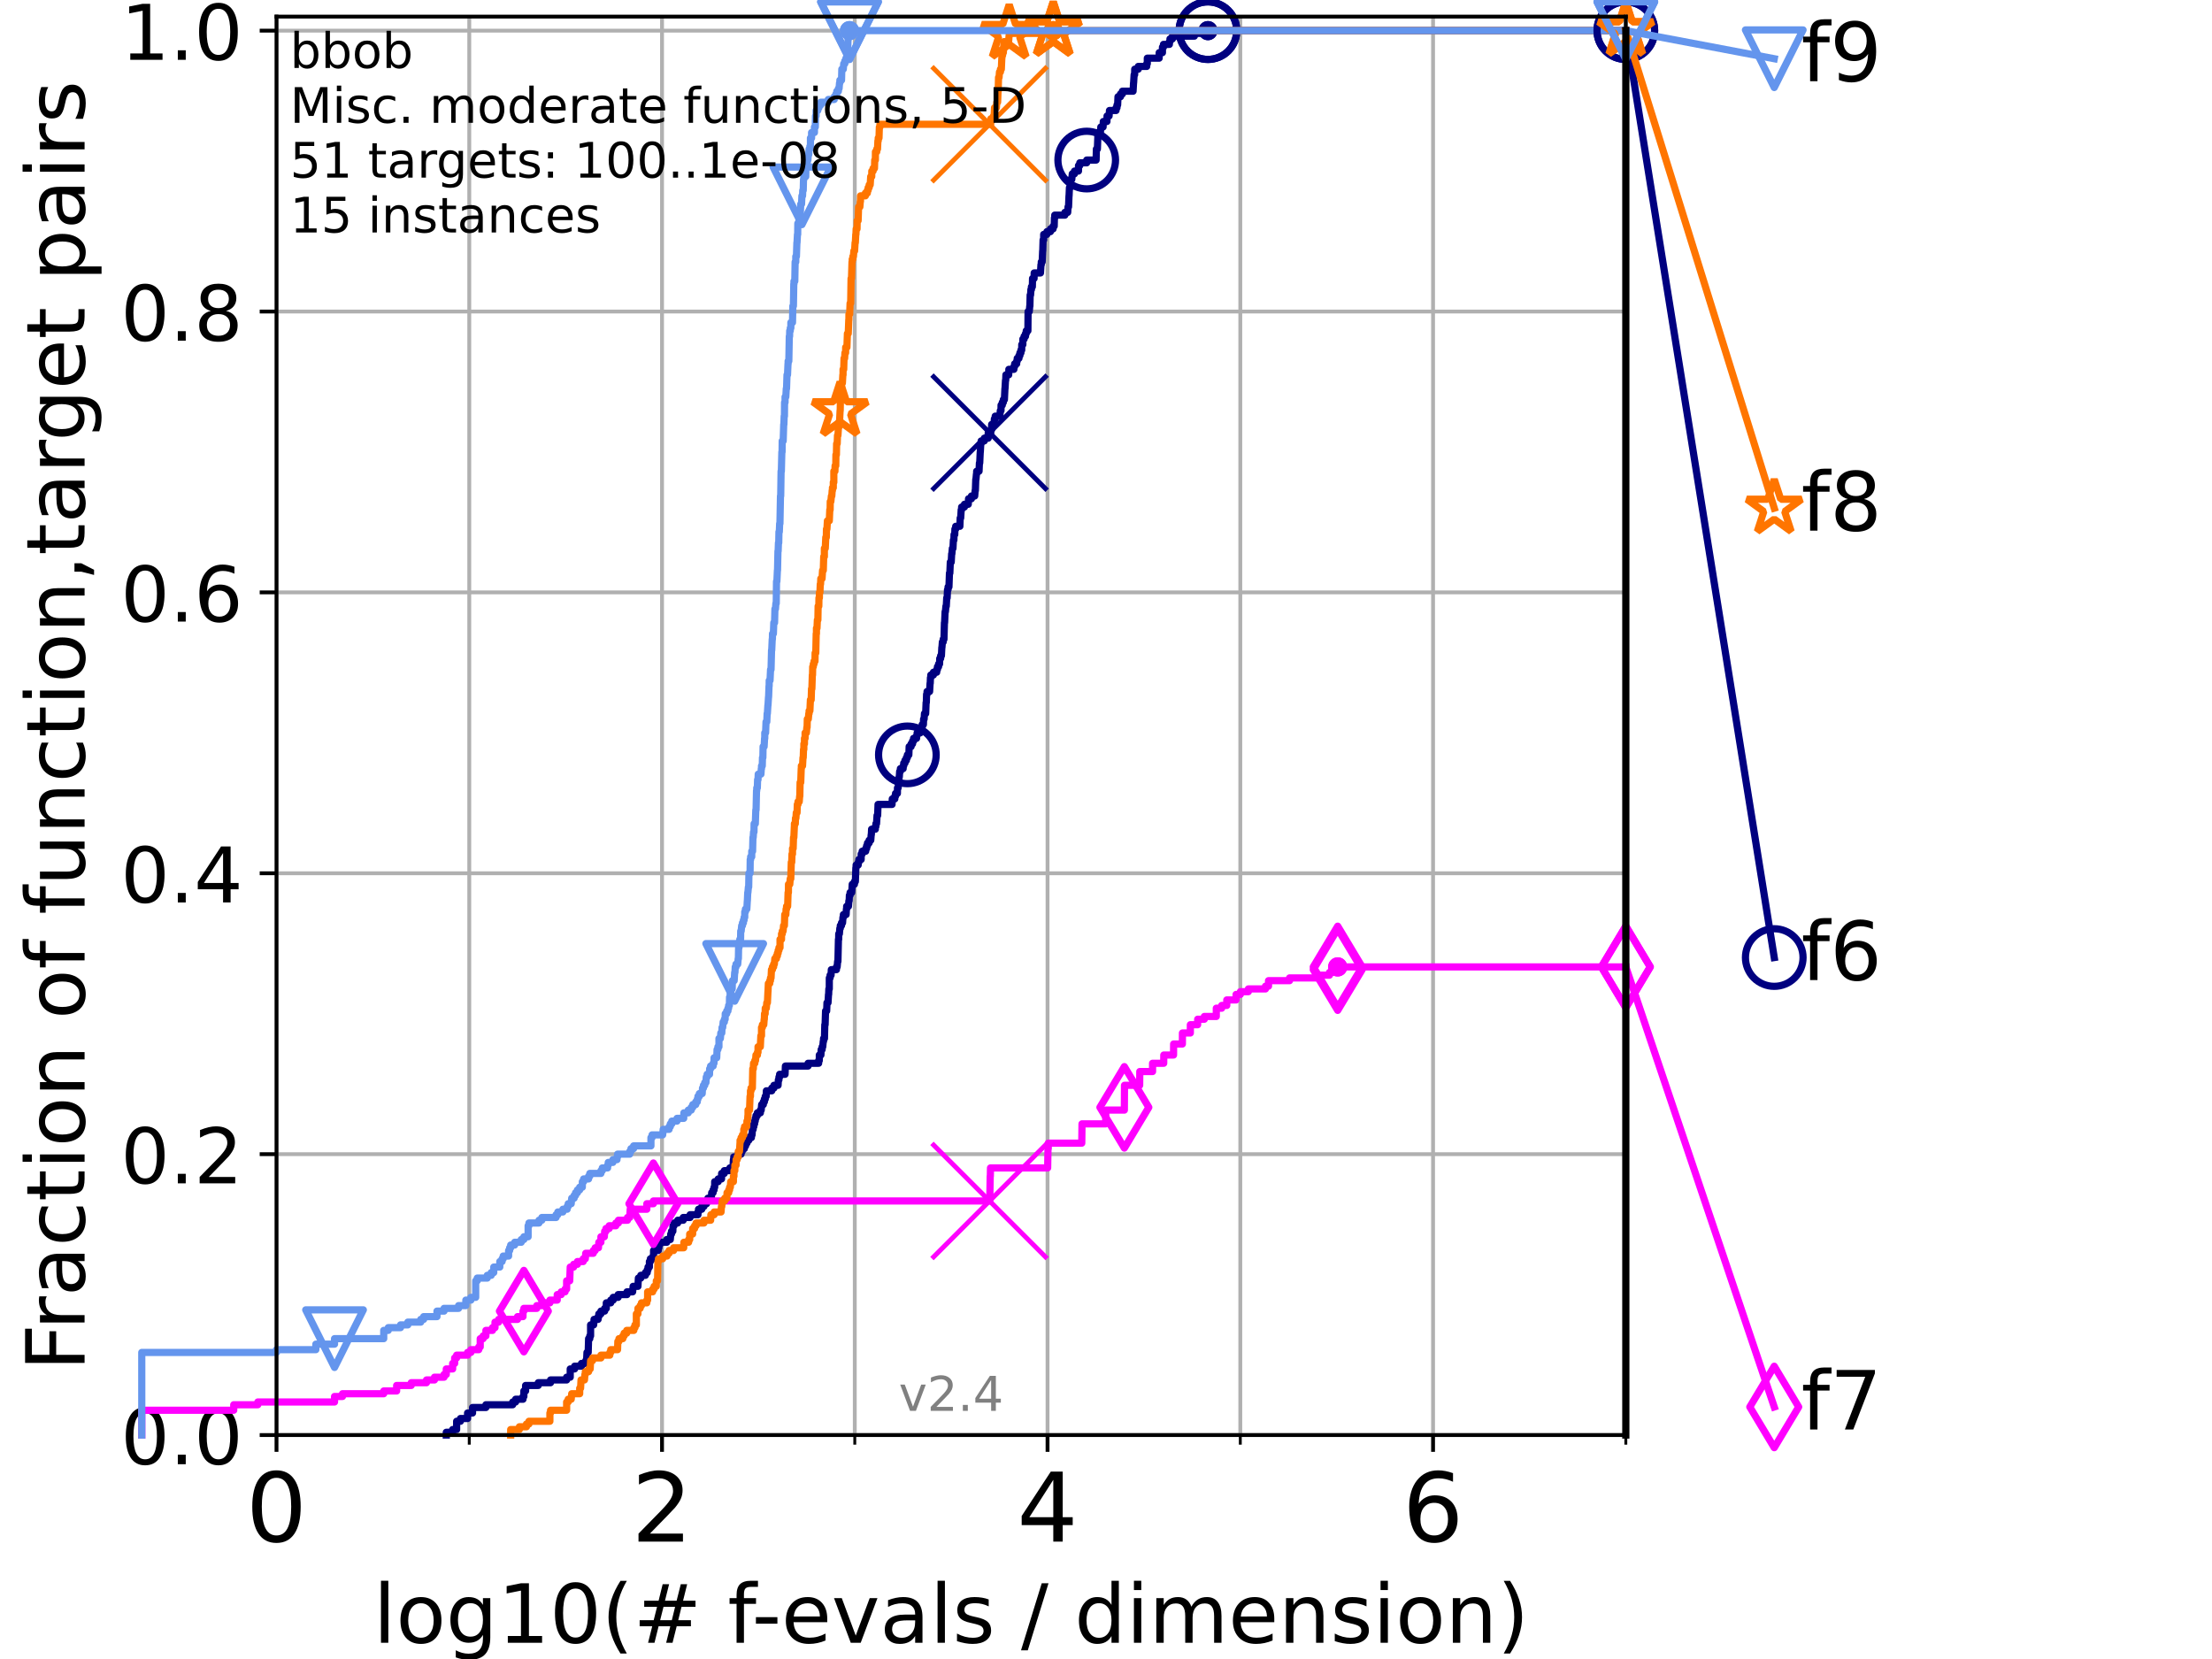 <?xml version="1.0" encoding="utf-8" standalone="no"?>
<!DOCTYPE svg PUBLIC "-//W3C//DTD SVG 1.1//EN"
  "http://www.w3.org/Graphics/SVG/1.1/DTD/svg11.dtd">
<!-- Created with matplotlib (https://matplotlib.org/) -->
<svg height="345.6pt" version="1.1" viewBox="0 0 460.8 345.6" width="460.8pt" xmlns="http://www.w3.org/2000/svg" xmlns:xlink="http://www.w3.org/1999/xlink">
 <defs>
  <style type="text/css">*{stroke-linecap:butt;stroke-linejoin:round;}</style>
 </defs>
 <g id="figure_1">
  <g id="patch_1">
   <path d="M 0 345.6 
L 460.8 345.6 
L 460.8 0 
L 0 0 
z
" style="fill:#ffffff;"/>
  </g>
  <g id="axes_1">
   <g id="patch_2">
    <path d="M 57.6 298.944 
L 338.688 298.944 
L 338.688 3.456 
L 57.6 3.456 
z
" style="fill:#ffffff;"/>
   </g>
   <g id="matplotlib.axis_1">
    <g id="xtick_1">
     <g id="line2d_1">
      <path clip-path="url(#p45e18114ea)" d="M 57.6 298.944 
L 57.6 3.456 
" style="fill:none;stroke:#b0b0b0;stroke-linecap:square;stroke-width:0.8;"/>
     </g>
     <g id="line2d_2">
      <defs>
       <path d="M 0 0 
L 0 3.5 
" id="m16dd65a6b8" style="stroke:#000000;stroke-width:0.8;"/>
      </defs>
      <g>
       <use style="stroke:#000000;stroke-width:0.8;" x="57.6" xlink:href="#m16dd65a6b8" y="298.944"/>
      </g>
     </g>
     <g id="text_1">
      <!-- 0 -->
      <g transform="translate(51.237 321.141)scale(0.2 -0.2)">
       <defs>
        <path d="M 31.781 66.406 
Q 24.172 66.406 20.328 58.906 
Q 16.5 51.422 16.5 36.375 
Q 16.5 21.391 20.328 13.891 
Q 24.172 6.391 31.781 6.391 
Q 39.453 6.391 43.281 13.891 
Q 47.125 21.391 47.125 36.375 
Q 47.125 51.422 43.281 58.906 
Q 39.453 66.406 31.781 66.406 
z
M 31.781 74.219 
Q 44.047 74.219 50.516 64.516 
Q 56.984 54.828 56.984 36.375 
Q 56.984 17.969 50.516 8.266 
Q 44.047 -1.422 31.781 -1.422 
Q 19.531 -1.422 13.062 8.266 
Q 6.594 17.969 6.594 36.375 
Q 6.594 54.828 13.062 64.516 
Q 19.531 74.219 31.781 74.219 
z
" id="DejaVuSans-48"/>
       </defs>
       <use xlink:href="#DejaVuSans-48"/>
      </g>
     </g>
    </g>
    <g id="xtick_2">
     <g id="line2d_3">
      <path clip-path="url(#p45e18114ea)" d="M 137.911 298.944 
L 137.911 3.456 
" style="fill:none;stroke:#b0b0b0;stroke-linecap:square;stroke-width:0.8;"/>
     </g>
     <g id="line2d_4">
      <g>
       <use style="stroke:#000000;stroke-width:0.8;" x="137.911" xlink:href="#m16dd65a6b8" y="298.944"/>
      </g>
     </g>
     <g id="text_2">
      <!-- 2 -->
      <g transform="translate(131.548 321.141)scale(0.2 -0.2)">
       <defs>
        <path d="M 19.188 8.297 
L 53.609 8.297 
L 53.609 0 
L 7.328 0 
L 7.328 8.297 
Q 12.938 14.109 22.625 23.891 
Q 32.328 33.688 34.812 36.531 
Q 39.547 41.844 41.422 45.531 
Q 43.312 49.219 43.312 52.781 
Q 43.312 58.594 39.234 62.25 
Q 35.156 65.922 28.609 65.922 
Q 23.969 65.922 18.812 64.312 
Q 13.672 62.703 7.812 59.422 
L 7.812 69.391 
Q 13.766 71.781 18.938 73 
Q 24.125 74.219 28.422 74.219 
Q 39.75 74.219 46.484 68.547 
Q 53.219 62.891 53.219 53.422 
Q 53.219 48.922 51.531 44.891 
Q 49.859 40.875 45.406 35.406 
Q 44.188 33.984 37.641 27.219 
Q 31.109 20.453 19.188 8.297 
z
" id="DejaVuSans-50"/>
       </defs>
       <use xlink:href="#DejaVuSans-50"/>
      </g>
     </g>
    </g>
    <g id="xtick_3">
     <g id="line2d_5">
      <path clip-path="url(#p45e18114ea)" d="M 218.222 298.944 
L 218.222 3.456 
" style="fill:none;stroke:#b0b0b0;stroke-linecap:square;stroke-width:0.8;"/>
     </g>
     <g id="line2d_6">
      <g>
       <use style="stroke:#000000;stroke-width:0.8;" x="218.222" xlink:href="#m16dd65a6b8" y="298.944"/>
      </g>
     </g>
     <g id="text_3">
      <!-- 4 -->
      <g transform="translate(211.859 321.141)scale(0.2 -0.2)">
       <defs>
        <path d="M 37.797 64.312 
L 12.891 25.391 
L 37.797 25.391 
z
M 35.203 72.906 
L 47.609 72.906 
L 47.609 25.391 
L 58.016 25.391 
L 58.016 17.188 
L 47.609 17.188 
L 47.609 0 
L 37.797 0 
L 37.797 17.188 
L 4.891 17.188 
L 4.891 26.703 
z
" id="DejaVuSans-52"/>
       </defs>
       <use xlink:href="#DejaVuSans-52"/>
      </g>
     </g>
    </g>
    <g id="xtick_4">
     <g id="line2d_7">
      <path clip-path="url(#p45e18114ea)" d="M 298.533 298.944 
L 298.533 3.456 
" style="fill:none;stroke:#b0b0b0;stroke-linecap:square;stroke-width:0.8;"/>
     </g>
     <g id="line2d_8">
      <g>
       <use style="stroke:#000000;stroke-width:0.8;" x="298.533" xlink:href="#m16dd65a6b8" y="298.944"/>
      </g>
     </g>
     <g id="text_4">
      <!-- 6 -->
      <g transform="translate(292.17 321.141)scale(0.2 -0.2)">
       <defs>
        <path d="M 33.016 40.375 
Q 26.375 40.375 22.484 35.828 
Q 18.609 31.297 18.609 23.391 
Q 18.609 15.531 22.484 10.953 
Q 26.375 6.391 33.016 6.391 
Q 39.656 6.391 43.531 10.953 
Q 47.406 15.531 47.406 23.391 
Q 47.406 31.297 43.531 35.828 
Q 39.656 40.375 33.016 40.375 
z
M 52.594 71.297 
L 52.594 62.312 
Q 48.875 64.062 45.094 64.984 
Q 41.312 65.922 37.594 65.922 
Q 27.828 65.922 22.672 59.328 
Q 17.531 52.734 16.797 39.406 
Q 19.672 43.656 24.016 45.922 
Q 28.375 48.188 33.594 48.188 
Q 44.578 48.188 50.953 41.516 
Q 57.328 34.859 57.328 23.391 
Q 57.328 12.156 50.688 5.359 
Q 44.047 -1.422 33.016 -1.422 
Q 20.359 -1.422 13.672 8.266 
Q 6.984 17.969 6.984 36.375 
Q 6.984 53.656 15.188 63.938 
Q 23.391 74.219 37.203 74.219 
Q 40.922 74.219 44.703 73.484 
Q 48.484 72.75 52.594 71.297 
z
" id="DejaVuSans-54"/>
       </defs>
       <use xlink:href="#DejaVuSans-54"/>
      </g>
     </g>
    </g>
    <g id="xtick_5">
     <g id="line2d_9">
      <path clip-path="url(#p45e18114ea)" d="M 97.755 298.944 
L 97.755 3.456 
" style="fill:none;stroke:#b0b0b0;stroke-linecap:square;stroke-width:0.8;"/>
     </g>
     <g id="line2d_10">
      <defs>
       <path d="M 0 0 
L 0 2 
" id="mb172a9d2c8" style="stroke:#000000;stroke-width:0.6;"/>
      </defs>
      <g>
       <use style="stroke:#000000;stroke-width:0.6;" x="97.755" xlink:href="#mb172a9d2c8" y="298.944"/>
      </g>
     </g>
    </g>
    <g id="xtick_6">
     <g id="line2d_11">
      <path clip-path="url(#p45e18114ea)" d="M 178.066 298.944 
L 178.066 3.456 
" style="fill:none;stroke:#b0b0b0;stroke-linecap:square;stroke-width:0.8;"/>
     </g>
     <g id="line2d_12">
      <g>
       <use style="stroke:#000000;stroke-width:0.6;" x="178.066" xlink:href="#mb172a9d2c8" y="298.944"/>
      </g>
     </g>
    </g>
    <g id="xtick_7">
     <g id="line2d_13">
      <path clip-path="url(#p45e18114ea)" d="M 258.377 298.944 
L 258.377 3.456 
" style="fill:none;stroke:#b0b0b0;stroke-linecap:square;stroke-width:0.8;"/>
     </g>
     <g id="line2d_14">
      <g>
       <use style="stroke:#000000;stroke-width:0.6;" x="258.377" xlink:href="#mb172a9d2c8" y="298.944"/>
      </g>
     </g>
    </g>
    <g id="xtick_8">
     <g id="line2d_15">
      <path clip-path="url(#p45e18114ea)" d="M 338.688 298.944 
L 338.688 3.456 
" style="fill:none;stroke:#b0b0b0;stroke-linecap:square;stroke-width:0.8;"/>
     </g>
     <g id="line2d_16">
      <g>
       <use style="stroke:#000000;stroke-width:0.6;" x="338.688" xlink:href="#mb172a9d2c8" y="298.944"/>
      </g>
     </g>
    </g>
    <g id="text_5">
     <!-- log10(# f-evals / dimension) -->
     <g transform="translate(77.764 342.218)scale(0.17 -0.17)">
      <defs>
       <path d="M 9.422 75.984 
L 18.406 75.984 
L 18.406 0 
L 9.422 0 
z
" id="DejaVuSans-108"/>
       <path d="M 30.609 48.391 
Q 23.391 48.391 19.188 42.75 
Q 14.984 37.109 14.984 27.297 
Q 14.984 17.484 19.156 11.844 
Q 23.344 6.203 30.609 6.203 
Q 37.797 6.203 41.984 11.859 
Q 46.188 17.531 46.188 27.297 
Q 46.188 37.016 41.984 42.703 
Q 37.797 48.391 30.609 48.391 
z
M 30.609 56 
Q 42.328 56 49.016 48.375 
Q 55.719 40.766 55.719 27.297 
Q 55.719 13.875 49.016 6.219 
Q 42.328 -1.422 30.609 -1.422 
Q 18.844 -1.422 12.172 6.219 
Q 5.516 13.875 5.516 27.297 
Q 5.516 40.766 12.172 48.375 
Q 18.844 56 30.609 56 
z
" id="DejaVuSans-111"/>
       <path d="M 45.406 27.984 
Q 45.406 37.75 41.375 43.109 
Q 37.359 48.484 30.078 48.484 
Q 22.859 48.484 18.828 43.109 
Q 14.797 37.75 14.797 27.984 
Q 14.797 18.266 18.828 12.891 
Q 22.859 7.516 30.078 7.516 
Q 37.359 7.516 41.375 12.891 
Q 45.406 18.266 45.406 27.984 
z
M 54.391 6.781 
Q 54.391 -7.172 48.188 -13.984 
Q 42 -20.797 29.203 -20.797 
Q 24.469 -20.797 20.266 -20.094 
Q 16.062 -19.391 12.109 -17.922 
L 12.109 -9.188 
Q 16.062 -11.328 19.922 -12.344 
Q 23.781 -13.375 27.781 -13.375 
Q 36.625 -13.375 41.016 -8.766 
Q 45.406 -4.156 45.406 5.172 
L 45.406 9.625 
Q 42.625 4.781 38.281 2.391 
Q 33.938 0 27.875 0 
Q 17.828 0 11.672 7.656 
Q 5.516 15.328 5.516 27.984 
Q 5.516 40.672 11.672 48.328 
Q 17.828 56 27.875 56 
Q 33.938 56 38.281 53.609 
Q 42.625 51.219 45.406 46.391 
L 45.406 54.688 
L 54.391 54.688 
z
" id="DejaVuSans-103"/>
       <path d="M 12.406 8.297 
L 28.516 8.297 
L 28.516 63.922 
L 10.984 60.406 
L 10.984 69.391 
L 28.422 72.906 
L 38.281 72.906 
L 38.281 8.297 
L 54.391 8.297 
L 54.391 0 
L 12.406 0 
z
" id="DejaVuSans-49"/>
       <path d="M 31 75.875 
Q 24.469 64.656 21.281 53.656 
Q 18.109 42.672 18.109 31.391 
Q 18.109 20.125 21.312 9.062 
Q 24.516 -2 31 -13.188 
L 23.188 -13.188 
Q 15.875 -1.703 12.234 9.375 
Q 8.594 20.453 8.594 31.391 
Q 8.594 42.281 12.203 53.312 
Q 15.828 64.359 23.188 75.875 
z
" id="DejaVuSans-40"/>
       <path d="M 51.125 44 
L 36.922 44 
L 32.812 27.688 
L 47.125 27.688 
z
M 43.797 71.781 
L 38.719 51.516 
L 52.984 51.516 
L 58.109 71.781 
L 65.922 71.781 
L 60.891 51.516 
L 76.125 51.516 
L 76.125 44 
L 58.984 44 
L 54.984 27.688 
L 70.516 27.688 
L 70.516 20.219 
L 53.078 20.219 
L 48 0 
L 40.188 0 
L 45.219 20.219 
L 30.906 20.219 
L 25.875 0 
L 18.016 0 
L 23.094 20.219 
L 7.719 20.219 
L 7.719 27.688 
L 24.906 27.688 
L 29 44 
L 13.281 44 
L 13.281 51.516 
L 30.906 51.516 
L 35.891 71.781 
z
" id="DejaVuSans-35"/>
       <path id="DejaVuSans-32"/>
       <path d="M 37.109 75.984 
L 37.109 68.5 
L 28.516 68.5 
Q 23.688 68.5 21.797 66.547 
Q 19.922 64.594 19.922 59.516 
L 19.922 54.688 
L 34.719 54.688 
L 34.719 47.703 
L 19.922 47.703 
L 19.922 0 
L 10.891 0 
L 10.891 47.703 
L 2.297 47.703 
L 2.297 54.688 
L 10.891 54.688 
L 10.891 58.5 
Q 10.891 67.625 15.141 71.797 
Q 19.391 75.984 28.609 75.984 
z
" id="DejaVuSans-102"/>
       <path d="M 4.891 31.391 
L 31.203 31.391 
L 31.203 23.391 
L 4.891 23.391 
z
" id="DejaVuSans-45"/>
       <path d="M 56.203 29.594 
L 56.203 25.203 
L 14.891 25.203 
Q 15.484 15.922 20.484 11.062 
Q 25.484 6.203 34.422 6.203 
Q 39.594 6.203 44.453 7.469 
Q 49.312 8.734 54.109 11.281 
L 54.109 2.781 
Q 49.266 0.734 44.188 -0.344 
Q 39.109 -1.422 33.891 -1.422 
Q 20.797 -1.422 13.156 6.188 
Q 5.516 13.812 5.516 26.812 
Q 5.516 40.234 12.766 48.109 
Q 20.016 56 32.328 56 
Q 43.359 56 49.781 48.891 
Q 56.203 41.797 56.203 29.594 
z
M 47.219 32.234 
Q 47.125 39.594 43.094 43.984 
Q 39.062 48.391 32.422 48.391 
Q 24.906 48.391 20.391 44.141 
Q 15.875 39.891 15.188 32.172 
z
" id="DejaVuSans-101"/>
       <path d="M 2.984 54.688 
L 12.5 54.688 
L 29.594 8.797 
L 46.688 54.688 
L 56.203 54.688 
L 35.688 0 
L 23.484 0 
z
" id="DejaVuSans-118"/>
       <path d="M 34.281 27.484 
Q 23.391 27.484 19.188 25 
Q 14.984 22.516 14.984 16.5 
Q 14.984 11.719 18.141 8.906 
Q 21.297 6.109 26.703 6.109 
Q 34.188 6.109 38.703 11.406 
Q 43.219 16.703 43.219 25.484 
L 43.219 27.484 
z
M 52.203 31.203 
L 52.203 0 
L 43.219 0 
L 43.219 8.297 
Q 40.141 3.328 35.547 0.953 
Q 30.953 -1.422 24.312 -1.422 
Q 15.922 -1.422 10.953 3.297 
Q 6 8.016 6 15.922 
Q 6 25.141 12.172 29.828 
Q 18.359 34.516 30.609 34.516 
L 43.219 34.516 
L 43.219 35.406 
Q 43.219 41.609 39.141 45 
Q 35.062 48.391 27.688 48.391 
Q 23 48.391 18.547 47.266 
Q 14.109 46.141 10.016 43.891 
L 10.016 52.203 
Q 14.938 54.109 19.578 55.047 
Q 24.219 56 28.609 56 
Q 40.484 56 46.344 49.844 
Q 52.203 43.703 52.203 31.203 
z
" id="DejaVuSans-97"/>
       <path d="M 44.281 53.078 
L 44.281 44.578 
Q 40.484 46.531 36.375 47.5 
Q 32.281 48.484 27.875 48.484 
Q 21.188 48.484 17.844 46.438 
Q 14.5 44.391 14.5 40.281 
Q 14.5 37.156 16.891 35.375 
Q 19.281 33.594 26.516 31.984 
L 29.594 31.297 
Q 39.156 29.25 43.188 25.516 
Q 47.219 21.781 47.219 15.094 
Q 47.219 7.469 41.188 3.016 
Q 35.156 -1.422 24.609 -1.422 
Q 20.219 -1.422 15.453 -0.562 
Q 10.688 0.297 5.422 2 
L 5.422 11.281 
Q 10.406 8.688 15.234 7.391 
Q 20.062 6.109 24.812 6.109 
Q 31.156 6.109 34.562 8.281 
Q 37.984 10.453 37.984 14.406 
Q 37.984 18.062 35.516 20.016 
Q 33.062 21.969 24.703 23.781 
L 21.578 24.516 
Q 13.234 26.266 9.516 29.906 
Q 5.812 33.547 5.812 39.891 
Q 5.812 47.609 11.281 51.797 
Q 16.75 56 26.812 56 
Q 31.781 56 36.172 55.266 
Q 40.578 54.547 44.281 53.078 
z
" id="DejaVuSans-115"/>
       <path d="M 25.391 72.906 
L 33.688 72.906 
L 8.297 -9.281 
L 0 -9.281 
z
" id="DejaVuSans-47"/>
       <path d="M 45.406 46.391 
L 45.406 75.984 
L 54.391 75.984 
L 54.391 0 
L 45.406 0 
L 45.406 8.203 
Q 42.578 3.328 38.25 0.953 
Q 33.938 -1.422 27.875 -1.422 
Q 17.969 -1.422 11.734 6.484 
Q 5.516 14.406 5.516 27.297 
Q 5.516 40.188 11.734 48.094 
Q 17.969 56 27.875 56 
Q 33.938 56 38.25 53.625 
Q 42.578 51.266 45.406 46.391 
z
M 14.797 27.297 
Q 14.797 17.391 18.875 11.75 
Q 22.953 6.109 30.078 6.109 
Q 37.203 6.109 41.297 11.75 
Q 45.406 17.391 45.406 27.297 
Q 45.406 37.203 41.297 42.844 
Q 37.203 48.484 30.078 48.484 
Q 22.953 48.484 18.875 42.844 
Q 14.797 37.203 14.797 27.297 
z
" id="DejaVuSans-100"/>
       <path d="M 9.422 54.688 
L 18.406 54.688 
L 18.406 0 
L 9.422 0 
z
M 9.422 75.984 
L 18.406 75.984 
L 18.406 64.594 
L 9.422 64.594 
z
" id="DejaVuSans-105"/>
       <path d="M 52 44.188 
Q 55.375 50.25 60.062 53.125 
Q 64.75 56 71.094 56 
Q 79.641 56 84.281 50.016 
Q 88.922 44.047 88.922 33.016 
L 88.922 0 
L 79.891 0 
L 79.891 32.719 
Q 79.891 40.578 77.094 44.375 
Q 74.312 48.188 68.609 48.188 
Q 61.625 48.188 57.562 43.547 
Q 53.516 38.922 53.516 30.906 
L 53.516 0 
L 44.484 0 
L 44.484 32.719 
Q 44.484 40.625 41.703 44.406 
Q 38.922 48.188 33.109 48.188 
Q 26.219 48.188 22.156 43.531 
Q 18.109 38.875 18.109 30.906 
L 18.109 0 
L 9.078 0 
L 9.078 54.688 
L 18.109 54.688 
L 18.109 46.188 
Q 21.188 51.219 25.484 53.609 
Q 29.781 56 35.688 56 
Q 41.656 56 45.828 52.969 
Q 50 49.953 52 44.188 
z
" id="DejaVuSans-109"/>
       <path d="M 54.891 33.016 
L 54.891 0 
L 45.906 0 
L 45.906 32.719 
Q 45.906 40.484 42.875 44.328 
Q 39.844 48.188 33.797 48.188 
Q 26.516 48.188 22.312 43.547 
Q 18.109 38.922 18.109 30.906 
L 18.109 0 
L 9.078 0 
L 9.078 54.688 
L 18.109 54.688 
L 18.109 46.188 
Q 21.344 51.125 25.703 53.562 
Q 30.078 56 35.797 56 
Q 45.219 56 50.047 50.172 
Q 54.891 44.344 54.891 33.016 
z
" id="DejaVuSans-110"/>
       <path d="M 8.016 75.875 
L 15.828 75.875 
Q 23.141 64.359 26.781 53.312 
Q 30.422 42.281 30.422 31.391 
Q 30.422 20.453 26.781 9.375 
Q 23.141 -1.703 15.828 -13.188 
L 8.016 -13.188 
Q 14.5 -2 17.703 9.062 
Q 20.906 20.125 20.906 31.391 
Q 20.906 42.672 17.703 53.656 
Q 14.5 64.656 8.016 75.875 
z
" id="DejaVuSans-41"/>
      </defs>
      <use xlink:href="#DejaVuSans-108"/>
      <use x="27.783" xlink:href="#DejaVuSans-111"/>
      <use x="88.965" xlink:href="#DejaVuSans-103"/>
      <use x="152.441" xlink:href="#DejaVuSans-49"/>
      <use x="216.064" xlink:href="#DejaVuSans-48"/>
      <use x="279.688" xlink:href="#DejaVuSans-40"/>
      <use x="318.701" xlink:href="#DejaVuSans-35"/>
      <use x="402.49" xlink:href="#DejaVuSans-32"/>
      <use x="434.277" xlink:href="#DejaVuSans-102"/>
      <use x="463.982" xlink:href="#DejaVuSans-45"/>
      <use x="500.066" xlink:href="#DejaVuSans-101"/>
      <use x="561.59" xlink:href="#DejaVuSans-118"/>
      <use x="620.77" xlink:href="#DejaVuSans-97"/>
      <use x="682.049" xlink:href="#DejaVuSans-108"/>
      <use x="709.832" xlink:href="#DejaVuSans-115"/>
      <use x="761.932" xlink:href="#DejaVuSans-32"/>
      <use x="793.719" xlink:href="#DejaVuSans-47"/>
      <use x="827.41" xlink:href="#DejaVuSans-32"/>
      <use x="859.197" xlink:href="#DejaVuSans-100"/>
      <use x="922.674" xlink:href="#DejaVuSans-105"/>
      <use x="950.457" xlink:href="#DejaVuSans-109"/>
      <use x="1047.869" xlink:href="#DejaVuSans-101"/>
      <use x="1109.393" xlink:href="#DejaVuSans-110"/>
      <use x="1172.771" xlink:href="#DejaVuSans-115"/>
      <use x="1224.871" xlink:href="#DejaVuSans-105"/>
      <use x="1252.654" xlink:href="#DejaVuSans-111"/>
      <use x="1313.836" xlink:href="#DejaVuSans-110"/>
      <use x="1377.215" xlink:href="#DejaVuSans-41"/>
     </g>
    </g>
   </g>
   <g id="matplotlib.axis_2">
    <g id="ytick_1">
     <g id="line2d_17">
      <path clip-path="url(#p45e18114ea)" d="M 57.6 298.944 
L 338.688 298.944 
" style="fill:none;stroke:#b0b0b0;stroke-linecap:square;stroke-width:0.8;"/>
     </g>
     <g id="line2d_18">
      <defs>
       <path d="M 0 0 
L -3.5 0 
" id="m83c2e06548" style="stroke:#000000;stroke-width:0.8;"/>
      </defs>
      <g>
       <use style="stroke:#000000;stroke-width:0.8;" x="57.6" xlink:href="#m83c2e06548" y="298.944"/>
      </g>
     </g>
     <g id="text_6">
      <!-- 0.0 -->
      <g transform="translate(25.155 305.023)scale(0.16 -0.16)">
       <defs>
        <path d="M 10.688 12.406 
L 21 12.406 
L 21 0 
L 10.688 0 
z
" id="DejaVuSans-46"/>
       </defs>
       <use xlink:href="#DejaVuSans-48"/>
       <use x="63.623" xlink:href="#DejaVuSans-46"/>
       <use x="95.41" xlink:href="#DejaVuSans-48"/>
      </g>
     </g>
    </g>
    <g id="ytick_2">
     <g id="line2d_19">
      <path clip-path="url(#p45e18114ea)" d="M 57.6 240.432 
L 338.688 240.432 
" style="fill:none;stroke:#b0b0b0;stroke-linecap:square;stroke-width:0.8;"/>
     </g>
     <g id="line2d_20">
      <g>
       <use style="stroke:#000000;stroke-width:0.8;" x="57.6" xlink:href="#m83c2e06548" y="240.432"/>
      </g>
     </g>
     <g id="text_7">
      <!-- 0.2 -->
      <g transform="translate(25.155 246.51)scale(0.16 -0.16)">
       <use xlink:href="#DejaVuSans-48"/>
       <use x="63.623" xlink:href="#DejaVuSans-46"/>
       <use x="95.41" xlink:href="#DejaVuSans-50"/>
      </g>
     </g>
    </g>
    <g id="ytick_3">
     <g id="line2d_21">
      <path clip-path="url(#p45e18114ea)" d="M 57.6 181.919 
L 338.688 181.919 
" style="fill:none;stroke:#b0b0b0;stroke-linecap:square;stroke-width:0.8;"/>
     </g>
     <g id="line2d_22">
      <g>
       <use style="stroke:#000000;stroke-width:0.8;" x="57.6" xlink:href="#m83c2e06548" y="181.919"/>
      </g>
     </g>
     <g id="text_8">
      <!-- 0.4 -->
      <g transform="translate(25.155 187.998)scale(0.16 -0.16)">
       <use xlink:href="#DejaVuSans-48"/>
       <use x="63.623" xlink:href="#DejaVuSans-46"/>
       <use x="95.41" xlink:href="#DejaVuSans-52"/>
      </g>
     </g>
    </g>
    <g id="ytick_4">
     <g id="line2d_23">
      <path clip-path="url(#p45e18114ea)" d="M 57.6 123.407 
L 338.688 123.407 
" style="fill:none;stroke:#b0b0b0;stroke-linecap:square;stroke-width:0.8;"/>
     </g>
     <g id="line2d_24">
      <g>
       <use style="stroke:#000000;stroke-width:0.8;" x="57.6" xlink:href="#m83c2e06548" y="123.407"/>
      </g>
     </g>
     <g id="text_9">
      <!-- 0.6 -->
      <g transform="translate(25.155 129.485)scale(0.16 -0.16)">
       <use xlink:href="#DejaVuSans-48"/>
       <use x="63.623" xlink:href="#DejaVuSans-46"/>
       <use x="95.41" xlink:href="#DejaVuSans-54"/>
      </g>
     </g>
    </g>
    <g id="ytick_5">
     <g id="line2d_25">
      <path clip-path="url(#p45e18114ea)" d="M 57.6 64.894 
L 338.688 64.894 
" style="fill:none;stroke:#b0b0b0;stroke-linecap:square;stroke-width:0.8;"/>
     </g>
     <g id="line2d_26">
      <g>
       <use style="stroke:#000000;stroke-width:0.8;" x="57.6" xlink:href="#m83c2e06548" y="64.894"/>
      </g>
     </g>
     <g id="text_10">
      <!-- 0.8 -->
      <g transform="translate(25.155 70.973)scale(0.16 -0.16)">
       <defs>
        <path d="M 31.781 34.625 
Q 24.75 34.625 20.719 30.859 
Q 16.703 27.094 16.703 20.516 
Q 16.703 13.922 20.719 10.156 
Q 24.75 6.391 31.781 6.391 
Q 38.812 6.391 42.859 10.172 
Q 46.922 13.969 46.922 20.516 
Q 46.922 27.094 42.891 30.859 
Q 38.875 34.625 31.781 34.625 
z
M 21.922 38.812 
Q 15.578 40.375 12.031 44.719 
Q 8.5 49.078 8.5 55.328 
Q 8.5 64.062 14.719 69.141 
Q 20.953 74.219 31.781 74.219 
Q 42.672 74.219 48.875 69.141 
Q 55.078 64.062 55.078 55.328 
Q 55.078 49.078 51.531 44.719 
Q 48 40.375 41.703 38.812 
Q 48.828 37.156 52.797 32.312 
Q 56.781 27.484 56.781 20.516 
Q 56.781 9.906 50.312 4.234 
Q 43.844 -1.422 31.781 -1.422 
Q 19.734 -1.422 13.25 4.234 
Q 6.781 9.906 6.781 20.516 
Q 6.781 27.484 10.781 32.312 
Q 14.797 37.156 21.922 38.812 
z
M 18.312 54.391 
Q 18.312 48.734 21.844 45.562 
Q 25.391 42.391 31.781 42.391 
Q 38.141 42.391 41.719 45.562 
Q 45.312 48.734 45.312 54.391 
Q 45.312 60.062 41.719 63.234 
Q 38.141 66.406 31.781 66.406 
Q 25.391 66.406 21.844 63.234 
Q 18.312 60.062 18.312 54.391 
z
" id="DejaVuSans-56"/>
       </defs>
       <use xlink:href="#DejaVuSans-48"/>
       <use x="63.623" xlink:href="#DejaVuSans-46"/>
       <use x="95.41" xlink:href="#DejaVuSans-56"/>
      </g>
     </g>
    </g>
    <g id="ytick_6">
     <g id="line2d_27">
      <path clip-path="url(#p45e18114ea)" d="M 57.6 6.382 
L 338.688 6.382 
" style="fill:none;stroke:#b0b0b0;stroke-linecap:square;stroke-width:0.8;"/>
     </g>
     <g id="line2d_28">
      <g>
       <use style="stroke:#000000;stroke-width:0.8;" x="57.6" xlink:href="#m83c2e06548" y="6.382"/>
      </g>
     </g>
     <g id="text_11">
      <!-- 1.0 -->
      <g transform="translate(25.155 12.46)scale(0.16 -0.16)">
       <use xlink:href="#DejaVuSans-49"/>
       <use x="63.623" xlink:href="#DejaVuSans-46"/>
       <use x="95.41" xlink:href="#DejaVuSans-48"/>
      </g>
     </g>
    </g>
    <g id="text_12">
     <!-- Fraction of function,target pairs -->
     <g transform="translate(17.62 285.585)rotate(-90)scale(0.17 -0.17)">
      <defs>
       <path d="M 9.812 72.906 
L 51.703 72.906 
L 51.703 64.594 
L 19.672 64.594 
L 19.672 43.109 
L 48.578 43.109 
L 48.578 34.812 
L 19.672 34.812 
L 19.672 0 
L 9.812 0 
z
" id="DejaVuSans-70"/>
       <path d="M 41.109 46.297 
Q 39.594 47.172 37.812 47.578 
Q 36.031 48 33.891 48 
Q 26.266 48 22.188 43.047 
Q 18.109 38.094 18.109 28.812 
L 18.109 0 
L 9.078 0 
L 9.078 54.688 
L 18.109 54.688 
L 18.109 46.188 
Q 20.953 51.172 25.484 53.578 
Q 30.031 56 36.531 56 
Q 37.453 56 38.578 55.875 
Q 39.703 55.766 41.062 55.516 
z
" id="DejaVuSans-114"/>
       <path d="M 48.781 52.594 
L 48.781 44.188 
Q 44.969 46.297 41.141 47.344 
Q 37.312 48.391 33.406 48.391 
Q 24.656 48.391 19.812 42.844 
Q 14.984 37.312 14.984 27.297 
Q 14.984 17.281 19.812 11.734 
Q 24.656 6.203 33.406 6.203 
Q 37.312 6.203 41.141 7.25 
Q 44.969 8.297 48.781 10.406 
L 48.781 2.094 
Q 45.016 0.344 40.984 -0.531 
Q 36.969 -1.422 32.422 -1.422 
Q 20.062 -1.422 12.781 6.344 
Q 5.516 14.109 5.516 27.297 
Q 5.516 40.672 12.859 48.328 
Q 20.219 56 33.016 56 
Q 37.156 56 41.109 55.141 
Q 45.062 54.297 48.781 52.594 
z
" id="DejaVuSans-99"/>
       <path d="M 18.312 70.219 
L 18.312 54.688 
L 36.812 54.688 
L 36.812 47.703 
L 18.312 47.703 
L 18.312 18.016 
Q 18.312 11.328 20.141 9.422 
Q 21.969 7.516 27.594 7.516 
L 36.812 7.516 
L 36.812 0 
L 27.594 0 
Q 17.188 0 13.234 3.875 
Q 9.281 7.766 9.281 18.016 
L 9.281 47.703 
L 2.688 47.703 
L 2.688 54.688 
L 9.281 54.688 
L 9.281 70.219 
z
" id="DejaVuSans-116"/>
       <path d="M 8.5 21.578 
L 8.5 54.688 
L 17.484 54.688 
L 17.484 21.922 
Q 17.484 14.156 20.5 10.266 
Q 23.531 6.391 29.594 6.391 
Q 36.859 6.391 41.078 11.031 
Q 45.312 15.672 45.312 23.688 
L 45.312 54.688 
L 54.297 54.688 
L 54.297 0 
L 45.312 0 
L 45.312 8.406 
Q 42.047 3.422 37.719 1 
Q 33.406 -1.422 27.688 -1.422 
Q 18.266 -1.422 13.375 4.438 
Q 8.5 10.297 8.5 21.578 
z
M 31.109 56 
z
" id="DejaVuSans-117"/>
       <path d="M 11.719 12.406 
L 22.016 12.406 
L 22.016 4 
L 14.016 -11.625 
L 7.719 -11.625 
L 11.719 4 
z
" id="DejaVuSans-44"/>
       <path d="M 18.109 8.203 
L 18.109 -20.797 
L 9.078 -20.797 
L 9.078 54.688 
L 18.109 54.688 
L 18.109 46.391 
Q 20.953 51.266 25.266 53.625 
Q 29.594 56 35.594 56 
Q 45.562 56 51.781 48.094 
Q 58.016 40.188 58.016 27.297 
Q 58.016 14.406 51.781 6.484 
Q 45.562 -1.422 35.594 -1.422 
Q 29.594 -1.422 25.266 0.953 
Q 20.953 3.328 18.109 8.203 
z
M 48.688 27.297 
Q 48.688 37.203 44.609 42.844 
Q 40.531 48.484 33.406 48.484 
Q 26.266 48.484 22.188 42.844 
Q 18.109 37.203 18.109 27.297 
Q 18.109 17.391 22.188 11.75 
Q 26.266 6.109 33.406 6.109 
Q 40.531 6.109 44.609 11.75 
Q 48.688 17.391 48.688 27.297 
z
" id="DejaVuSans-112"/>
      </defs>
      <use xlink:href="#DejaVuSans-70"/>
      <use x="50.27" xlink:href="#DejaVuSans-114"/>
      <use x="91.383" xlink:href="#DejaVuSans-97"/>
      <use x="152.662" xlink:href="#DejaVuSans-99"/>
      <use x="207.643" xlink:href="#DejaVuSans-116"/>
      <use x="246.852" xlink:href="#DejaVuSans-105"/>
      <use x="274.635" xlink:href="#DejaVuSans-111"/>
      <use x="335.816" xlink:href="#DejaVuSans-110"/>
      <use x="399.195" xlink:href="#DejaVuSans-32"/>
      <use x="430.982" xlink:href="#DejaVuSans-111"/>
      <use x="492.164" xlink:href="#DejaVuSans-102"/>
      <use x="527.369" xlink:href="#DejaVuSans-32"/>
      <use x="559.156" xlink:href="#DejaVuSans-102"/>
      <use x="594.361" xlink:href="#DejaVuSans-117"/>
      <use x="657.74" xlink:href="#DejaVuSans-110"/>
      <use x="721.119" xlink:href="#DejaVuSans-99"/>
      <use x="776.1" xlink:href="#DejaVuSans-116"/>
      <use x="815.309" xlink:href="#DejaVuSans-105"/>
      <use x="843.092" xlink:href="#DejaVuSans-111"/>
      <use x="904.273" xlink:href="#DejaVuSans-110"/>
      <use x="967.652" xlink:href="#DejaVuSans-44"/>
      <use x="999.439" xlink:href="#DejaVuSans-116"/>
      <use x="1038.648" xlink:href="#DejaVuSans-97"/>
      <use x="1099.928" xlink:href="#DejaVuSans-114"/>
      <use x="1139.291" xlink:href="#DejaVuSans-103"/>
      <use x="1202.768" xlink:href="#DejaVuSans-101"/>
      <use x="1264.291" xlink:href="#DejaVuSans-116"/>
      <use x="1303.5" xlink:href="#DejaVuSans-32"/>
      <use x="1335.287" xlink:href="#DejaVuSans-112"/>
      <use x="1398.764" xlink:href="#DejaVuSans-97"/>
      <use x="1460.043" xlink:href="#DejaVuSans-105"/>
      <use x="1487.826" xlink:href="#DejaVuSans-114"/>
      <use x="1528.939" xlink:href="#DejaVuSans-115"/>
     </g>
    </g>
   </g>
   <g id="line2d_29">
    <defs>
     <path d="M 0 1.5 
C 0.398 1.5 0.779 1.342 1.061 1.061 
C 1.342 0.779 1.5 0.398 1.5 0 
C 1.5 -0.398 1.342 -0.779 1.061 -1.061 
C 0.779 -1.342 0.398 -1.5 0 -1.5 
C -0.398 -1.5 -0.779 -1.342 -1.061 -1.061 
C -1.342 -0.779 -1.5 -0.398 -1.5 0 
C -1.5 0.398 -1.342 0.779 -1.061 1.061 
C -0.779 1.342 -0.398 1.5 0 1.5 
z
" id="mf0e668eee7" style="stroke:#000080;"/>
    </defs>
    <g>
     <use style="fill:#000080;stroke:#000080;" x="251.635" xlink:href="#mf0e668eee7" y="6.382"/>
     <use style="fill:#000080;stroke:#000080;" x="251.635" xlink:href="#mf0e668eee7" y="6.382"/>
    </g>
   </g>
   <g id="line2d_30">
    <path d="M 92.969 298.944 
L 92.969 298.37 
L 94.295 298.37 
L 94.295 297.797 
L 95.125 297.797 
L 95.125 296.076 
L 95.918 296.076 
L 95.918 295.502 
L 97.403 295.502 
L 97.403 294.355 
L 98.439 294.355 
L 98.439 293.207 
L 101.223 293.207 
L 101.223 292.634 
L 106.803 292.634 
L 106.803 292.06 
L 107.415 292.06 
L 107.415 291.487 
L 108.949 291.487 
L 108.949 290.913 
L 109.132 290.913 
L 109.132 289.766 
L 109.491 289.766 
L 109.491 288.618 
L 112.128 288.618 
L 112.128 288.045 
L 114.685 288.045 
L 114.685 287.471 
L 118.04 287.471 
L 118.04 286.897 
L 118.787 286.897 
L 118.787 285.176 
L 119.702 285.176 
L 119.702 284.603 
L 121.128 284.603 
L 121.128 284.029 
L 122.018 284.029 
L 122.018 283.455 
L 122.191 283.455 
L 122.277 281.734 
L 122.531 281.734 
L 122.615 278.866 
L 122.865 278.866 
L 122.865 278.293 
L 123.03 278.293 
L 123.03 275.998 
L 123.673 275.998 
L 123.751 274.851 
L 124.595 274.851 
L 124.595 274.277 
L 124.744 274.277 
L 124.744 273.703 
L 125.183 273.703 
L 125.183 273.13 
L 125.962 273.13 
L 125.962 272.556 
L 126.304 272.556 
L 126.304 271.409 
L 127.229 271.409 
L 127.229 270.835 
L 127.737 270.835 
L 127.737 270.261 
L 128.768 270.261 
L 128.768 269.688 
L 130.612 269.688 
L 130.612 269.114 
L 131.79 269.114 
L 131.889 267.967 
L 132.894 267.967 
L 132.987 266.246 
L 133.488 266.246 
L 133.488 265.672 
L 134.45 265.672 
L 134.45 265.099 
L 134.829 265.099 
L 134.829 264.525 
L 134.994 264.525 
L 134.994 263.951 
L 135.281 263.951 
L 135.281 262.804 
L 135.482 262.804 
L 135.482 262.23 
L 136.035 262.23 
L 136.035 261.657 
L 136.151 261.657 
L 136.151 260.509 
L 137.126 260.509 
L 137.126 259.936 
L 137.271 259.936 
L 137.271 259.362 
L 137.416 259.362 
L 137.416 258.788 
L 138.894 258.788 
L 138.894 258.215 
L 139.636 258.215 
L 139.731 257.067 
L 139.887 257.067 
L 139.887 256.494 
L 140.165 256.494 
L 140.196 255.346 
L 140.409 255.346 
L 140.409 254.773 
L 141.177 254.773 
L 141.177 254.199 
L 142.325 254.199 
L 142.325 253.626 
L 143.754 253.626 
L 143.754 253.052 
L 145.395 253.052 
L 145.395 252.478 
L 145.509 252.478 
L 145.509 251.905 
L 146.194 251.905 
L 146.194 251.331 
L 146.644 251.331 
L 146.644 250.757 
L 147.185 250.757 
L 147.185 250.184 
L 147.47 250.184 
L 147.47 249.61 
L 148.181 249.61 
L 148.258 248.463 
L 148.545 248.463 
L 148.545 247.889 
L 148.752 247.889 
L 148.752 247.315 
L 148.883 247.315 
L 148.883 246.168 
L 149.611 246.168 
L 149.611 245.594 
L 150.31 245.594 
L 150.327 244.447 
L 150.883 244.447 
L 150.883 243.873 
L 152.037 243.873 
L 152.037 243.3 
L 152.692 243.3 
L 152.782 241.579 
L 152.856 241.579 
L 152.856 241.005 
L 153.736 241.005 
L 153.736 240.432 
L 154.385 240.432 
L 154.385 239.858 
L 154.614 239.858 
L 154.614 239.284 
L 155.064 239.284 
L 155.064 238.711 
L 155.323 238.711 
L 155.323 238.137 
L 155.603 238.137 
L 155.603 237.563 
L 155.978 237.563 
L 155.978 236.99 
L 156.527 236.99 
L 156.527 236.416 
L 156.67 236.416 
L 156.741 235.269 
L 156.895 235.269 
L 156.895 234.695 
L 157.035 234.695 
L 157.035 234.121 
L 157.197 234.121 
L 157.197 233.548 
L 157.324 233.548 
L 157.324 232.974 
L 157.483 232.974 
L 157.483 232.4 
L 157.765 232.4 
L 157.765 231.827 
L 158.401 231.827 
L 158.401 231.253 
L 158.573 231.253 
L 158.668 230.106 
L 159.015 230.106 
L 159.015 229.532 
L 159.232 229.532 
L 159.232 228.958 
L 159.416 228.958 
L 159.416 228.385 
L 159.608 228.385 
L 159.648 227.238 
L 160.774 227.238 
L 160.774 226.664 
L 161.229 226.664 
L 161.229 226.09 
L 162.087 226.09 
L 162.148 224.943 
L 162.269 224.943 
L 162.269 224.369 
L 162.407 224.369 
L 162.407 223.796 
L 163.542 223.796 
L 163.614 222.075 
L 168.337 222.075 
L 168.337 221.501 
L 170.538 221.501 
L 170.538 220.927 
L 170.677 220.927 
L 170.677 219.78 
L 171.009 219.78 
L 171.067 218.633 
L 171.269 218.633 
L 171.269 218.059 
L 171.392 218.059 
L 171.499 216.912 
L 171.56 216.912 
L 171.56 216.338 
L 171.751 216.338 
L 171.821 213.47 
L 171.886 213.47 
L 171.98 210.602 
L 172.211 210.602 
L 172.274 208.881 
L 172.492 208.881 
L 172.592 207.16 
L 172.621 207.16 
L 172.664 206.012 
L 172.754 206.012 
L 172.763 203.718 
L 172.923 203.718 
L 172.923 203.144 
L 173.128 203.144 
L 173.179 201.997 
L 174.244 201.997 
L 174.244 201.423 
L 174.391 201.423 
L 174.49 200.276 
L 174.554 200.276 
L 174.661 195.687 
L 174.711 195.687 
L 174.724 194.539 
L 174.859 194.539 
L 174.951 193.392 
L 175.051 193.392 
L 175.051 192.818 
L 175.298 192.818 
L 175.298 192.245 
L 175.517 192.245 
L 175.602 191.097 
L 175.69 191.097 
L 175.69 190.524 
L 176.26 190.524 
L 176.322 189.377 
L 176.372 189.377 
L 176.372 188.803 
L 176.748 188.803 
L 176.838 187.656 
L 176.898 187.656 
L 176.943 186.508 
L 177.087 186.508 
L 177.087 185.935 
L 177.434 185.935 
L 177.535 184.214 
L 177.993 184.214 
L 177.993 183.64 
L 178.188 183.64 
L 178.295 180.772 
L 178.347 180.772 
L 178.347 180.198 
L 178.78 180.198 
L 178.78 179.624 
L 178.914 179.624 
L 178.914 179.051 
L 179.392 179.051 
L 179.402 177.903 
L 179.608 177.903 
L 179.608 177.33 
L 180.336 177.33 
L 180.336 176.756 
L 180.537 176.756 
L 180.537 176.183 
L 180.715 176.183 
L 180.715 175.609 
L 181.056 175.609 
L 181.056 175.035 
L 181.396 175.035 
L 181.483 173.888 
L 181.514 173.888 
L 181.568 172.741 
L 182.347 172.741 
L 182.347 172.167 
L 182.466 172.167 
L 182.466 171.593 
L 182.596 171.593 
L 182.706 169.872 
L 182.831 169.872 
L 182.911 167.578 
L 185.832 167.578 
L 185.877 166.43 
L 186.404 166.43 
L 186.404 165.857 
L 186.555 165.857 
L 186.555 165.283 
L 186.945 165.283 
L 186.961 164.136 
L 187.103 164.136 
L 187.197 162.989 
L 187.219 162.989 
L 187.302 161.841 
L 187.341 161.841 
L 187.416 160.694 
L 187.565 160.694 
L 187.565 160.12 
L 188.142 160.12 
L 188.142 159.547 
L 188.259 159.547 
L 188.259 158.973 
L 188.521 158.973 
L 188.521 158.399 
L 188.812 158.399 
L 188.812 157.826 
L 189.023 157.826 
L 189.023 157.252 
L 189.328 157.252 
L 189.393 155.531 
L 189.798 155.531 
L 189.798 154.957 
L 190.098 154.957 
L 190.098 154.384 
L 190.312 154.384 
L 190.312 153.81 
L 190.937 153.81 
L 190.937 153.236 
L 191.053 153.236 
L 191.053 152.663 
L 191.715 152.663 
L 191.715 152.089 
L 191.985 152.089 
L 191.985 151.516 
L 192.106 151.516 
L 192.106 150.942 
L 192.36 150.942 
L 192.399 149.795 
L 192.511 149.795 
L 192.584 148.647 
L 192.833 148.647 
L 192.924 146.353 
L 192.971 146.353 
L 193.024 144.632 
L 193.12 144.632 
L 193.12 144.058 
L 193.652 144.058 
L 193.753 142.337 
L 193.784 142.337 
L 193.827 141.19 
L 193.897 141.19 
L 193.897 140.616 
L 194.446 140.616 
L 194.446 140.042 
L 195.13 140.042 
L 195.13 139.469 
L 195.286 139.469 
L 195.286 138.895 
L 195.522 138.895 
L 195.522 138.322 
L 195.729 138.322 
L 195.764 137.174 
L 195.953 137.174 
L 195.953 136.601 
L 196.113 136.601 
L 196.201 134.88 
L 196.224 134.88 
L 196.314 133.732 
L 196.482 133.732 
L 196.482 133.159 
L 196.646 133.159 
L 196.742 129.717 
L 196.777 129.717 
L 196.884 127.422 
L 196.944 127.422 
L 197.054 126.275 
L 197.129 126.275 
L 197.219 124.554 
L 197.305 124.554 
L 197.384 122.833 
L 197.502 122.833 
L 197.502 122.259 
L 197.685 122.259 
L 197.788 119.391 
L 197.869 119.391 
L 197.967 117.096 
L 198.158 117.096 
L 198.248 115.375 
L 198.292 115.375 
L 198.392 114.228 
L 198.52 114.228 
L 198.608 112.507 
L 198.713 112.507 
L 198.745 111.36 
L 198.894 111.36 
L 198.922 110.213 
L 199.089 110.213 
L 199.089 109.639 
L 199.96 109.639 
L 200.025 107.918 
L 200.127 107.918 
L 200.235 106.197 
L 200.323 106.197 
L 200.323 105.623 
L 200.911 105.623 
L 200.911 105.05 
L 201.71 105.05 
L 201.763 103.902 
L 202.368 103.902 
L 202.368 103.329 
L 203.047 103.329 
L 203.142 102.181 
L 203.189 102.181 
L 203.27 99.887 
L 203.304 99.887 
L 203.413 98.74 
L 203.454 98.74 
L 203.454 98.166 
L 203.954 98.166 
L 204.029 96.445 
L 204.094 96.445 
L 204.201 94.15 
L 204.218 94.15 
L 204.313 92.429 
L 204.394 92.429 
L 204.394 91.856 
L 205.047 91.856 
L 205.047 91.282 
L 205.865 91.282 
L 205.867 90.135 
L 206.398 90.135 
L 206.398 89.561 
L 206.543 89.561 
L 206.582 88.414 
L 207.075 88.414 
L 207.145 87.267 
L 207.322 87.267 
L 207.322 86.693 
L 208.284 86.693 
L 208.381 85.546 
L 208.526 85.546 
L 208.538 84.398 
L 208.794 84.398 
L 208.794 83.825 
L 209.01 83.825 
L 209.01 83.251 
L 209.236 83.251 
L 209.343 80.956 
L 209.364 80.956 
L 209.461 79.235 
L 209.506 79.235 
L 209.547 78.088 
L 210.132 78.088 
L 210.16 76.941 
L 211.21 76.941 
L 211.21 76.367 
L 211.367 76.367 
L 211.367 75.793 
L 211.791 75.793 
L 211.791 75.22 
L 211.904 75.22 
L 211.904 74.646 
L 212.267 74.646 
L 212.267 74.073 
L 212.465 74.073 
L 212.465 73.499 
L 212.676 73.499 
L 212.676 72.925 
L 212.842 72.925 
L 212.851 71.778 
L 213.079 71.778 
L 213.079 70.631 
L 213.342 70.631 
L 213.342 70.057 
L 213.631 70.057 
L 213.631 69.483 
L 213.787 69.483 
L 213.787 68.91 
L 214.13 68.91 
L 214.166 64.894 
L 214.415 64.894 
L 214.518 63.747 
L 214.546 63.747 
L 214.601 61.452 
L 214.685 61.452 
L 214.758 60.305 
L 214.865 60.305 
L 214.865 59.731 
L 215.056 59.731 
L 215.097 58.01 
L 215.419 58.01 
L 215.436 56.863 
L 216.749 56.863 
L 216.851 55.142 
L 216.917 55.142 
L 216.917 54.568 
L 217.102 54.568 
L 217.204 52.274 
L 217.224 52.274 
L 217.294 49.979 
L 217.419 49.979 
L 217.419 48.832 
L 218.09 48.832 
L 218.09 48.258 
L 218.821 48.258 
L 218.821 47.685 
L 219.377 47.685 
L 219.377 47.111 
L 219.61 47.111 
L 219.654 45.39 
L 219.721 45.39 
L 219.721 44.816 
L 221.834 44.816 
L 221.834 44.243 
L 222.422 44.243 
L 222.491 43.095 
L 222.595 43.095 
L 222.691 40.801 
L 222.707 40.801 
L 222.782 39.08 
L 222.952 39.08 
L 223.018 37.359 
L 223.275 37.359 
L 223.378 36.212 
L 223.832 36.212 
L 223.832 35.638 
L 224.668 35.638 
L 224.668 34.491 
L 224.941 34.491 
L 224.941 33.917 
L 226.384 33.917 
L 226.384 33.343 
L 228.341 33.343 
L 228.397 31.049 
L 228.605 31.049 
L 228.715 28.18 
L 228.739 28.18 
L 228.739 27.607 
L 229.227 27.607 
L 229.319 26.459 
L 229.794 26.459 
L 229.837 25.312 
L 230.597 25.312 
L 230.618 24.165 
L 231.043 24.165 
L 231.124 23.018 
L 232.492 23.018 
L 232.492 22.444 
L 232.689 22.444 
L 232.689 21.87 
L 232.823 21.87 
L 232.899 20.149 
L 233.414 20.149 
L 233.414 19.576 
L 233.812 19.576 
L 233.812 19.002 
L 236.039 19.002 
L 236.138 17.281 
L 236.152 17.281 
L 236.257 15.56 
L 236.368 15.56 
L 236.384 14.413 
L 237.12 14.413 
L 237.12 13.839 
L 238.88 13.839 
L 238.88 13.265 
L 239.003 13.265 
L 239.004 12.118 
L 241.475 12.118 
L 241.478 10.971 
L 242.157 10.971 
L 242.16 9.824 
L 242.369 9.824 
L 242.369 9.25 
L 243.601 9.25 
L 243.601 8.676 
L 243.725 8.676 
L 243.725 8.103 
L 244.241 8.103 
L 244.241 7.529 
L 248.809 7.529 
L 248.809 6.955 
L 251.635 6.955 
L 251.635 6.382 
L 338.688 6.382 
L 338.688 6.382 
" style="fill:none;stroke:#000080;stroke-linecap:square;stroke-width:1.5;"/>
   </g>
   <g id="line2d_31">
    <defs>
     <path d="M 0 6 
C 1.591 6 3.117 5.368 4.243 4.243 
C 5.368 3.117 6 1.591 6 0 
C 6 -1.591 5.368 -3.117 4.243 -4.243 
C 3.117 -5.368 1.591 -6 0 -6 
C -1.591 -6 -3.117 -5.368 -4.243 -4.243 
C -5.368 -3.117 -6 -1.591 -6 0 
C -6 1.591 -5.368 3.117 -4.243 4.243 
C -3.117 5.368 -1.591 6 0 6 
z
" id="m89a246e805" style="stroke:#000080;stroke-width:1.5;"/>
    </defs>
    <g>
     <use style="fill-opacity:0;stroke:#000080;stroke-width:1.5;" x="189.023" xlink:href="#m89a246e805" y="157.252"/>
     <use style="fill-opacity:0;stroke:#000080;stroke-width:1.5;" x="226.384" xlink:href="#m89a246e805" y="33.343"/>
     <use style="fill-opacity:0;stroke:#000080;stroke-width:1.5;" x="251.635" xlink:href="#m89a246e805" y="6.382"/>
     <use style="fill-opacity:0;stroke:#000080;stroke-width:1.5;" x="251.635" xlink:href="#m89a246e805" y="6.382"/>
     <use style="fill-opacity:0;stroke:#000080;stroke-width:1.5;" x="338.688" xlink:href="#m89a246e805" y="6.382"/>
    </g>
   </g>
   <g id="line2d_32">
    <path style="fill:none;stroke:#000080;stroke-linecap:square;stroke-width:1.5;"/>
    <g/>
   </g>
   <g id="line2d_33">
    <path clip-path="url(#p45e18114ea)" d="M 206.139 90.135 
" style="fill:none;stroke:#000080;stroke-linecap:square;stroke-width:1.5;"/>
    <defs>
     <path d="M -12 12 
L 12 -12 
M -12 -12 
L 12 12 
" id="m20f95b8612" style="stroke:#000080;"/>
    </defs>
    <g clip-path="url(#p45e18114ea)">
     <use style="fill:#000080;stroke:#000080;" x="206.139" xlink:href="#m20f95b8612" y="90.135"/>
    </g>
   </g>
   <g id="line2d_34">
    <defs>
     <path d="M 0 1.5 
C 0.398 1.5 0.779 1.342 1.061 1.061 
C 1.342 0.779 1.5 0.398 1.5 0 
C 1.5 -0.398 1.342 -0.779 1.061 -1.061 
C 0.779 -1.342 0.398 -1.5 0 -1.5 
C -0.398 -1.5 -0.779 -1.342 -1.061 -1.061 
C -1.342 -0.779 -1.5 -0.398 -1.5 0 
C -1.5 0.398 -1.342 0.779 -1.061 1.061 
C -0.779 1.342 -0.398 1.5 0 1.5 
z
" id="md4e882bee4" style="stroke:#ff00ff;"/>
    </defs>
    <g>
     <use style="fill:#ff00ff;stroke:#ff00ff;" x="278.669" xlink:href="#md4e882bee4" y="201.423"/>
     <use style="fill:#ff00ff;stroke:#ff00ff;" x="278.669" xlink:href="#md4e882bee4" y="201.423"/>
    </g>
   </g>
   <g id="line2d_35">
    <path d="M 29.533 298.944 
L 29.533 293.781 
L 48.692 293.781 
L 48.692 292.634 
L 53.709 292.634 
L 53.709 292.06 
L 69.688 292.06 
L 69.688 290.913 
L 71.35 290.913 
L 71.35 290.339 
L 79.939 290.339 
L 79.939 289.766 
L 82.627 289.766 
L 82.627 288.618 
L 85.667 288.618 
L 85.667 288.045 
L 88.847 288.045 
L 88.847 287.471 
L 90.509 287.471 
L 90.509 286.897 
L 92.504 286.897 
L 92.504 286.324 
L 92.969 286.324 
L 92.969 285.176 
L 94.295 285.176 
L 94.295 284.029 
L 94.715 284.029 
L 94.715 282.882 
L 95.125 282.882 
L 95.125 282.308 
L 97.403 282.308 
L 97.403 281.734 
L 98.101 281.734 
L 98.101 281.161 
L 99.732 281.161 
L 99.732 280.587 
L 100.04 280.587 
L 100.04 278.866 
L 100.642 278.866 
L 100.642 278.293 
L 101.223 278.293 
L 101.223 277.145 
L 102.597 277.145 
L 102.597 276.572 
L 103.118 276.572 
L 103.118 275.424 
L 103.871 275.424 
L 103.871 274.851 
L 107.811 274.851 
L 107.811 274.277 
L 108.949 274.277 
L 108.949 273.13 
L 109.132 273.13 
L 109.132 272.556 
L 111.82 272.556 
L 111.82 271.982 
L 112.877 271.982 
L 112.877 271.409 
L 114.552 271.409 
L 114.552 270.835 
L 116.081 270.835 
L 116.081 269.688 
L 116.914 269.688 
L 116.914 269.114 
L 117.71 269.114 
L 117.71 268.54 
L 118.04 268.54 
L 118.04 266.82 
L 118.682 266.82 
L 118.787 263.951 
L 119.503 263.951 
L 119.503 263.378 
L 120.287 263.378 
L 120.287 262.804 
L 121.49 262.804 
L 121.49 262.23 
L 121.931 262.23 
L 122.018 261.083 
L 123.594 261.083 
L 123.594 260.509 
L 123.985 260.509 
L 123.985 259.936 
L 124.669 259.936 
L 124.744 258.788 
L 125.183 258.788 
L 125.183 257.641 
L 125.892 257.641 
L 125.962 256.494 
L 126.236 256.494 
L 126.236 255.92 
L 126.905 255.92 
L 126.905 255.346 
L 128.291 255.346 
L 128.291 254.773 
L 128.827 254.773 
L 128.827 254.199 
L 130.717 254.199 
L 130.717 253.626 
L 131.185 253.626 
L 131.287 251.905 
L 134.745 251.905 
L 134.745 250.757 
L 136.112 250.757 
L 136.112 250.184 
L 206.186 250.184 
L 206.278 245.021 
L 206.304 245.021 
L 206.338 243.3 
L 218.246 243.3 
L 218.316 239.284 
L 218.371 239.284 
L 218.371 238.137 
L 225.353 238.137 
L 225.402 234.121 
L 230.339 234.121 
L 230.359 231.253 
L 234.225 231.253 
L 234.253 226.09 
L 237.413 226.09 
L 237.438 223.222 
L 240.099 223.222 
L 240.1 221.501 
L 242.423 221.501 
L 242.439 219.78 
L 244.47 219.78 
L 244.489 217.485 
L 246.311 217.485 
L 246.325 215.191 
L 247.971 215.191 
L 247.973 213.47 
L 249.487 213.47 
L 249.5 212.323 
L 250.885 212.323 
L 250.885 211.749 
L 253.377 211.749 
L 253.379 210.028 
L 254.501 210.028 
L 254.501 209.454 
L 255.558 209.454 
L 255.558 208.307 
L 257.496 208.307 
L 257.498 207.16 
L 258.39 207.16 
L 258.39 206.586 
L 260.053 206.586 
L 260.053 206.012 
L 263.623 206.012 
L 263.623 205.439 
L 264.256 205.439 
L 264.256 204.291 
L 268.638 204.291 
L 268.638 203.718 
L 275.049 203.718 
L 275.049 203.144 
L 276.953 203.144 
L 276.953 202.571 
L 278.395 202.571 
L 278.395 201.997 
L 278.669 201.997 
L 278.669 201.423 
L 338.688 201.423 
L 338.688 201.423 
" style="fill:none;stroke:#ff00ff;stroke-linecap:square;stroke-width:1.5;"/>
   </g>
   <g id="line2d_36">
    <defs>
     <path d="M -0 8.485 
L 5.091 0 
L 0 -8.485 
L -5.091 -0 
z
" id="meca82c8366" style="stroke:#ff00ff;stroke-linejoin:miter;stroke-width:1.5;"/>
    </defs>
    <g>
     <use style="fill-opacity:0;stroke:#ff00ff;stroke-linejoin:miter;stroke-width:1.5;" x="109.132" xlink:href="#meca82c8366" y="273.13"/>
     <use style="fill-opacity:0;stroke:#ff00ff;stroke-linejoin:miter;stroke-width:1.5;" x="136.112" xlink:href="#meca82c8366" y="250.757"/>
     <use style="fill-opacity:0;stroke:#ff00ff;stroke-linejoin:miter;stroke-width:1.5;" x="234.225" xlink:href="#meca82c8366" y="230.679"/>
     <use style="fill-opacity:0;stroke:#ff00ff;stroke-linejoin:miter;stroke-width:1.5;" x="278.669" xlink:href="#meca82c8366" y="201.997"/>
     <use style="fill-opacity:0;stroke:#ff00ff;stroke-linejoin:miter;stroke-width:1.5;" x="278.669" xlink:href="#meca82c8366" y="201.423"/>
     <use style="fill-opacity:0;stroke:#ff00ff;stroke-linejoin:miter;stroke-width:1.5;" x="338.688" xlink:href="#meca82c8366" y="201.423"/>
    </g>
   </g>
   <g id="line2d_37">
    <path style="fill:none;stroke:#ff00ff;stroke-linecap:square;stroke-width:1.5;"/>
    <g/>
   </g>
   <g id="line2d_38">
    <path clip-path="url(#p45e18114ea)" d="M 206.139 250.184 
" style="fill:none;stroke:#ff00ff;stroke-linecap:square;stroke-width:1.5;"/>
    <defs>
     <path d="M -12 12 
L 12 -12 
M -12 -12 
L 12 12 
" id="m0584ec82fc" style="stroke:#ff00ff;"/>
    </defs>
    <g clip-path="url(#p45e18114ea)">
     <use style="fill:#ff00ff;stroke:#ff00ff;" x="206.139" xlink:href="#m0584ec82fc" y="250.184"/>
    </g>
   </g>
   <g id="line2d_39">
    <defs>
     <path d="M 0 1.5 
C 0.398 1.5 0.779 1.342 1.061 1.061 
C 1.342 0.779 1.5 0.398 1.5 0 
C 1.5 -0.398 1.342 -0.779 1.061 -1.061 
C 0.779 -1.342 0.398 -1.5 0 -1.5 
C -0.398 -1.5 -0.779 -1.342 -1.061 -1.061 
C -1.342 -0.779 -1.5 -0.398 -1.5 0 
C -1.5 0.398 -1.342 0.779 -1.061 1.061 
C -0.779 1.342 -0.398 1.5 0 1.5 
z
" id="m3a0acb1994" style="stroke:#ff7500;"/>
    </defs>
    <g>
     <use style="fill:#ff7500;stroke:#ff7500;" x="219.411" xlink:href="#m3a0acb1994" y="6.382"/>
     <use style="fill:#ff7500;stroke:#ff7500;" x="219.411" xlink:href="#m3a0acb1994" y="6.382"/>
    </g>
   </g>
   <g id="line2d_40">
    <path d="M 106.383 298.944 
L 106.383 297.797 
L 108.199 297.797 
L 108.199 297.223 
L 109.668 297.223 
L 109.668 296.649 
L 110.189 296.649 
L 110.189 296.076 
L 114.552 296.076 
L 114.552 294.355 
L 114.685 294.355 
L 114.685 293.781 
L 118.04 293.781 
L 118.04 292.06 
L 118.364 292.06 
L 118.364 291.487 
L 118.994 291.487 
L 119.097 290.339 
L 120.759 290.339 
L 120.759 289.192 
L 120.945 289.192 
L 121.037 287.471 
L 121.756 287.471 
L 121.844 286.324 
L 121.931 286.324 
L 121.931 285.75 
L 122.615 285.75 
L 122.615 285.176 
L 122.948 285.176 
L 123.03 283.455 
L 123.434 283.455 
L 123.434 282.882 
L 125.183 282.882 
L 125.183 282.308 
L 127.035 282.308 
L 127.035 281.734 
L 127.229 281.734 
L 127.229 281.161 
L 128.65 281.161 
L 128.709 279.44 
L 128.944 279.44 
L 128.944 278.866 
L 129.742 278.866 
L 129.742 278.293 
L 130.019 278.293 
L 130.019 277.719 
L 130.559 277.719 
L 130.559 277.145 
L 132.036 277.145 
L 132.036 276.572 
L 132.279 276.572 
L 132.279 275.998 
L 132.565 275.998 
L 132.565 273.703 
L 132.894 273.703 
L 132.894 272.556 
L 133.353 272.556 
L 133.353 271.982 
L 133.623 271.982 
L 133.623 271.409 
L 134.745 271.409 
L 134.745 270.835 
L 134.912 270.835 
L 134.912 269.114 
L 135.957 269.114 
L 135.957 268.54 
L 136.266 268.54 
L 136.266 267.967 
L 136.72 267.967 
L 136.72 266.82 
L 136.98 266.82 
L 137.053 262.804 
L 137.163 262.804 
L 137.163 262.23 
L 138.05 262.23 
L 138.05 261.657 
L 138.96 261.657 
L 138.96 261.083 
L 139.382 261.083 
L 139.382 260.509 
L 140.318 260.509 
L 140.318 259.936 
L 142.433 259.936 
L 142.459 258.788 
L 143.452 258.788 
L 143.452 258.215 
L 143.679 258.215 
L 143.679 257.067 
L 144.294 257.067 
L 144.294 255.92 
L 144.701 255.92 
L 144.701 255.346 
L 145.005 255.346 
L 145.005 254.773 
L 146.644 254.773 
L 146.644 254.199 
L 148.045 254.199 
L 148.084 253.052 
L 148.771 253.052 
L 148.771 252.478 
L 150.207 252.478 
L 150.293 251.331 
L 150.361 251.331 
L 150.446 250.184 
L 150.966 250.184 
L 150.966 249.61 
L 151.422 249.61 
L 151.454 248.463 
L 151.803 248.463 
L 151.803 247.889 
L 151.991 247.889 
L 151.991 247.315 
L 152.146 247.315 
L 152.223 246.168 
L 152.782 246.168 
L 152.782 245.021 
L 152.9 245.021 
L 152.9 243.873 
L 153.076 243.873 
L 153.091 242.726 
L 153.338 242.726 
L 153.338 241.579 
L 153.566 241.579 
L 153.566 241.005 
L 153.792 241.005 
L 153.792 239.858 
L 154.043 239.858 
L 154.153 238.137 
L 154.167 238.137 
L 154.167 237.563 
L 154.385 237.563 
L 154.385 236.99 
L 154.668 236.99 
L 154.668 236.416 
L 154.946 236.416 
L 154.946 235.269 
L 155.103 235.269 
L 155.103 234.695 
L 155.565 234.695 
L 155.603 233.548 
L 155.717 233.548 
L 155.804 232.4 
L 155.829 232.4 
L 155.829 231.253 
L 156.139 231.253 
L 156.249 228.385 
L 156.334 228.385 
L 156.334 227.238 
L 156.455 227.238 
L 156.455 226.664 
L 156.729 226.664 
L 156.812 222.648 
L 156.93 222.648 
L 156.977 221.501 
L 157.243 221.501 
L 157.243 220.927 
L 157.392 220.927 
L 157.483 219.78 
L 157.787 219.78 
L 157.787 219.206 
L 157.91 219.206 
L 157.91 218.059 
L 158.39 218.059 
L 158.498 215.765 
L 158.637 215.765 
L 158.637 214.044 
L 158.816 214.044 
L 158.816 213.47 
L 159.108 213.47 
L 159.191 212.323 
L 159.222 212.323 
L 159.263 211.175 
L 159.396 211.175 
L 159.416 210.028 
L 159.638 210.028 
L 159.738 208.881 
L 159.867 208.881 
L 159.976 206.586 
L 159.986 206.586 
L 160.064 204.865 
L 160.356 204.865 
L 160.356 204.291 
L 160.5 204.291 
L 160.5 203.718 
L 160.623 203.718 
L 160.708 201.997 
L 160.905 201.997 
L 160.905 201.423 
L 161.156 201.423 
L 161.156 200.85 
L 161.311 200.85 
L 161.411 199.702 
L 161.743 199.702 
L 161.743 199.129 
L 161.947 199.129 
L 161.947 198.555 
L 162.104 198.555 
L 162.104 197.981 
L 162.269 197.981 
L 162.269 197.408 
L 162.492 197.408 
L 162.492 195.687 
L 162.804 195.687 
L 162.804 194.539 
L 162.963 194.539 
L 162.963 193.966 
L 163.136 193.966 
L 163.226 192.818 
L 163.405 192.818 
L 163.477 190.524 
L 163.709 190.524 
L 163.757 189.377 
L 163.852 189.377 
L 163.852 188.803 
L 164.079 188.803 
L 164.172 185.935 
L 164.241 185.935 
L 164.257 184.214 
L 164.524 184.214 
L 164.615 183.066 
L 164.735 183.066 
L 164.84 179.624 
L 164.929 179.624 
L 164.988 177.903 
L 165.091 177.903 
L 165.091 176.756 
L 165.23 176.756 
L 165.303 174.462 
L 165.375 174.462 
L 165.476 172.167 
L 165.49 172.167 
L 165.49 171.593 
L 165.676 171.593 
L 165.711 170.446 
L 165.803 170.446 
L 165.88 169.299 
L 166.041 169.299 
L 166.096 167.578 
L 166.235 167.578 
L 166.235 167.004 
L 166.494 167.004 
L 166.582 165.857 
L 166.615 165.857 
L 166.676 162.989 
L 166.809 162.989 
L 166.909 160.12 
L 166.935 160.12 
L 166.935 159.547 
L 167.184 159.547 
L 167.275 157.826 
L 167.327 157.826 
L 167.385 156.105 
L 167.456 156.105 
L 167.456 154.957 
L 167.583 154.957 
L 167.583 153.81 
L 167.716 153.81 
L 167.716 152.663 
L 167.986 152.663 
L 168.085 151.516 
L 168.134 151.516 
L 168.177 149.795 
L 168.385 149.795 
L 168.488 148.647 
L 168.549 148.647 
L 168.549 148.074 
L 168.716 148.074 
L 168.823 145.779 
L 168.983 145.779 
L 169.053 143.484 
L 169.129 143.484 
L 169.222 140.616 
L 169.262 140.616 
L 169.297 138.895 
L 169.423 138.895 
L 169.423 138.322 
L 169.577 138.322 
L 169.577 137.748 
L 169.775 137.748 
L 169.803 136.027 
L 169.942 136.027 
L 170.031 132.011 
L 170.081 132.011 
L 170.081 130.864 
L 170.196 130.864 
L 170.272 129.143 
L 170.381 129.143 
L 170.43 126.275 
L 170.575 126.275 
L 170.602 124.554 
L 170.693 124.554 
L 170.703 123.407 
L 170.809 123.407 
L 170.878 121.686 
L 170.936 121.686 
L 170.988 120.538 
L 171.248 120.538 
L 171.356 118.817 
L 171.509 118.817 
L 171.595 115.949 
L 171.731 115.949 
L 171.731 114.228 
L 171.921 114.228 
L 172.025 111.934 
L 172.138 111.934 
L 172.167 110.213 
L 172.265 110.213 
L 172.366 108.492 
L 172.759 108.492 
L 172.858 106.197 
L 172.933 106.197 
L 172.956 104.476 
L 173.082 104.476 
L 173.193 103.329 
L 173.28 103.329 
L 173.358 102.181 
L 173.413 102.181 
L 173.413 101.608 
L 173.59 101.608 
L 173.59 100.461 
L 173.702 100.461 
L 173.702 98.166 
L 173.933 98.166 
L 173.964 97.019 
L 174.109 97.019 
L 174.136 94.724 
L 174.24 94.724 
L 174.283 92.429 
L 174.404 92.429 
L 174.465 90.708 
L 174.559 90.708 
L 174.669 88.987 
L 174.762 88.987 
L 174.796 87.84 
L 174.896 87.84 
L 175.005 85.546 
L 175.03 85.546 
L 175.088 82.677 
L 175.162 82.677 
L 175.162 82.104 
L 175.306 82.104 
L 175.306 79.809 
L 175.485 79.809 
L 175.581 78.088 
L 175.622 78.088 
L 175.622 76.941 
L 175.761 76.941 
L 175.825 74.646 
L 175.952 74.646 
L 176.014 73.499 
L 176.159 73.499 
L 176.167 72.352 
L 176.429 72.352 
L 176.532 69.483 
L 176.707 69.483 
L 176.816 66.615 
L 176.842 66.615 
L 176.849 65.468 
L 177.002 65.468 
L 177.087 63.173 
L 177.212 63.173 
L 177.293 58.01 
L 177.383 58.01 
L 177.488 54.568 
L 177.532 54.568 
L 177.532 53.995 
L 177.664 53.995 
L 177.664 53.421 
L 177.778 53.421 
L 177.873 52.274 
L 178.028 52.274 
L 178.129 50.553 
L 178.184 50.553 
L 178.274 48.832 
L 178.309 48.832 
L 178.36 47.685 
L 178.538 47.685 
L 178.568 45.964 
L 178.764 45.964 
L 178.861 43.095 
L 179.128 43.095 
L 179.214 41.948 
L 179.249 41.948 
L 179.262 40.801 
L 180.272 40.801 
L 180.272 40.227 
L 180.682 40.227 
L 180.682 39.653 
L 180.852 39.653 
L 180.852 39.08 
L 181.065 39.08 
L 181.065 38.506 
L 181.275 38.506 
L 181.385 36.785 
L 181.597 36.785 
L 181.611 35.638 
L 181.882 35.638 
L 181.882 35.064 
L 182.169 35.064 
L 182.218 33.343 
L 182.355 33.343 
L 182.369 31.622 
L 182.642 31.622 
L 182.642 31.049 
L 182.799 31.049 
L 182.884 29.328 
L 182.95 29.328 
L 182.95 28.754 
L 183.113 28.754 
L 183.186 26.459 
L 183.308 26.459 
L 183.308 25.886 
L 206.379 25.886 
L 206.411 24.738 
L 206.952 24.738 
L 206.952 24.165 
L 207.085 24.165 
L 207.178 22.444 
L 207.567 22.444 
L 207.649 21.297 
L 207.821 21.297 
L 207.913 19.002 
L 207.94 19.002 
L 208.012 16.134 
L 208.126 16.134 
L 208.208 14.986 
L 208.409 14.986 
L 208.409 14.413 
L 208.596 14.413 
L 208.697 12.118 
L 208.717 12.118 
L 208.717 11.544 
L 208.855 11.544 
L 208.855 10.971 
L 209.015 10.971 
L 209.12 9.25 
L 209.144 9.25 
L 209.144 8.676 
L 210.112 8.676 
L 210.204 7.529 
L 210.232 7.529 
L 210.232 6.955 
L 219.411 6.955 
L 219.411 6.382 
L 338.688 6.382 
L 338.688 6.382 
" style="fill:none;stroke:#ff7500;stroke-linecap:square;stroke-width:1.5;"/>
   </g>
   <g id="line2d_41">
    <defs>
     <path d="M 0 -6 
L -1.347 -1.854 
L -5.706 -1.854 
L -2.18 0.708 
L -3.527 4.854 
L -0 2.292 
L 3.527 4.854 
L 2.18 0.708 
L 5.706 -1.854 
L 1.347 -1.854 
z
" id="m407ec8d174" style="stroke:#ff7500;stroke-linejoin:bevel;stroke-width:1.5;"/>
    </defs>
    <g>
     <use style="fill-opacity:0;stroke:#ff7500;stroke-linejoin:bevel;stroke-width:1.5;" x="175.005" xlink:href="#m407ec8d174" y="85.546"/>
     <use style="fill-opacity:0;stroke:#ff7500;stroke-linejoin:bevel;stroke-width:1.5;" x="210.232" xlink:href="#m407ec8d174" y="6.955"/>
     <use style="fill-opacity:0;stroke:#ff7500;stroke-linejoin:bevel;stroke-width:1.5;" x="219.411" xlink:href="#m407ec8d174" y="6.382"/>
     <use style="fill-opacity:0;stroke:#ff7500;stroke-linejoin:bevel;stroke-width:1.5;" x="219.411" xlink:href="#m407ec8d174" y="6.382"/>
     <use style="fill-opacity:0;stroke:#ff7500;stroke-linejoin:bevel;stroke-width:1.5;" x="338.688" xlink:href="#m407ec8d174" y="6.382"/>
    </g>
   </g>
   <g id="line2d_42">
    <path style="fill:none;stroke:#ff7500;stroke-linecap:square;stroke-width:1.5;"/>
    <g/>
   </g>
   <g id="line2d_43">
    <path clip-path="url(#p45e18114ea)" d="M 206.139 25.886 
" style="fill:none;stroke:#ff7500;stroke-linecap:square;stroke-width:1.5;"/>
    <defs>
     <path d="M -12 12 
L 12 -12 
M -12 -12 
L 12 12 
" id="m56c7b27576" style="stroke:#ff7500;"/>
    </defs>
    <g clip-path="url(#p45e18114ea)">
     <use style="fill:#ff7500;stroke:#ff7500;" x="206.139" xlink:href="#m56c7b27576" y="25.886"/>
    </g>
   </g>
   <g id="line2d_44">
    <defs>
     <path d="M 0 1.5 
C 0.398 1.5 0.779 1.342 1.061 1.061 
C 1.342 0.779 1.5 0.398 1.5 0 
C 1.5 -0.398 1.342 -0.779 1.061 -1.061 
C 0.779 -1.342 0.398 -1.5 0 -1.5 
C -0.398 -1.5 -0.779 -1.342 -1.061 -1.061 
C -1.342 -0.779 -1.5 -0.398 -1.5 0 
C -1.5 0.398 -1.342 0.779 -1.061 1.061 
C -0.779 1.342 -0.398 1.5 0 1.5 
z
" id="mb16d076732" style="stroke:#6495ed;"/>
    </defs>
    <g>
     <use style="fill:#6495ed;stroke:#6495ed;" x="176.969" xlink:href="#mb16d076732" y="6.382"/>
     <use style="fill:#6495ed;stroke:#6495ed;" x="176.969" xlink:href="#mb16d076732" y="6.382"/>
    </g>
   </g>
   <g id="line2d_45">
    <path d="M 29.533 298.944 
L 29.533 281.734 
L 57.6 281.734 
L 57.6 281.161 
L 65.797 281.161 
L 65.797 280.013 
L 69.688 280.013 
L 69.688 278.866 
L 79.939 278.866 
L 79.939 277.145 
L 80.881 277.145 
L 80.881 276.572 
L 83.438 276.572 
L 83.438 275.998 
L 84.956 275.998 
L 84.956 275.424 
L 87.644 275.424 
L 87.644 274.851 
L 88.256 274.851 
L 88.256 274.277 
L 91.03 274.277 
L 91.03 273.13 
L 92.504 273.13 
L 92.504 272.556 
L 95.526 272.556 
L 95.526 271.982 
L 97.044 271.982 
L 97.044 270.835 
L 98.101 270.835 
L 98.101 270.261 
L 99.098 270.261 
L 99.098 266.82 
L 99.418 266.82 
L 99.418 266.246 
L 101.507 266.246 
L 101.507 265.672 
L 102.331 265.672 
L 102.331 265.099 
L 102.859 265.099 
L 102.859 263.951 
L 104.115 263.951 
L 104.115 262.804 
L 104.592 262.804 
L 104.592 262.23 
L 104.826 262.23 
L 104.826 261.657 
L 105.952 261.657 
L 105.952 260.509 
L 106.169 260.509 
L 106.169 259.936 
L 106.383 259.936 
L 106.383 259.362 
L 107.213 259.362 
L 107.213 258.788 
L 108.578 258.788 
L 108.578 258.215 
L 109.132 258.215 
L 109.132 257.641 
L 110.017 257.641 
L 110.017 255.346 
L 110.189 255.346 
L 110.189 254.773 
L 112.281 254.773 
L 112.281 254.199 
L 112.877 254.199 
L 112.877 253.626 
L 115.835 253.626 
L 115.835 253.052 
L 116.203 253.052 
L 116.203 252.478 
L 117.26 252.478 
L 117.26 251.905 
L 118.149 251.905 
L 118.149 251.331 
L 118.364 251.331 
L 118.364 250.757 
L 118.994 250.757 
L 119.097 249.61 
L 119.603 249.61 
L 119.603 249.036 
L 119.899 249.036 
L 119.899 248.463 
L 120.287 248.463 
L 120.287 247.889 
L 120.759 247.889 
L 120.759 247.315 
L 121.31 247.315 
L 121.31 246.168 
L 121.579 246.168 
L 121.579 245.594 
L 122.615 245.594 
L 122.615 245.021 
L 122.865 245.021 
L 122.865 244.447 
L 125.183 244.447 
L 125.183 243.873 
L 125.471 243.873 
L 125.471 243.3 
L 126.574 243.3 
L 126.574 242.726 
L 126.707 242.726 
L 126.707 242.152 
L 127.674 242.152 
L 127.674 241.579 
L 128.531 241.579 
L 128.531 241.005 
L 128.65 241.005 
L 128.65 240.432 
L 131.185 240.432 
L 131.185 239.858 
L 131.44 239.858 
L 131.44 239.284 
L 131.987 239.284 
L 131.987 238.711 
L 135.602 238.711 
L 135.602 236.99 
L 135.839 236.99 
L 135.839 236.416 
L 138.05 236.416 
L 138.153 235.269 
L 139.382 235.269 
L 139.382 234.695 
L 139.636 234.695 
L 139.636 234.121 
L 139.949 234.121 
L 139.949 233.548 
L 141.032 233.548 
L 141.032 232.974 
L 142.433 232.974 
L 142.459 231.827 
L 143.375 231.827 
L 143.375 231.253 
L 144.001 231.253 
L 144.001 230.679 
L 144.318 230.679 
L 144.318 230.106 
L 144.935 230.106 
L 144.935 229.532 
L 145.259 229.532 
L 145.259 228.958 
L 145.395 228.958 
L 145.395 228.385 
L 145.688 228.385 
L 145.688 227.811 
L 146.281 227.811 
L 146.346 226.664 
L 146.538 226.664 
L 146.538 226.09 
L 146.812 226.09 
L 146.812 225.517 
L 147.062 225.517 
L 147.124 224.369 
L 147.308 224.369 
L 147.308 223.796 
L 147.809 223.796 
L 147.829 222.648 
L 148.025 222.648 
L 148.025 222.075 
L 148.564 222.075 
L 148.564 221.501 
L 148.733 221.501 
L 148.752 220.354 
L 149.305 220.354 
L 149.378 218.633 
L 149.557 218.633 
L 149.557 218.059 
L 149.771 218.059 
L 149.771 216.338 
L 150.068 216.338 
L 150.155 215.191 
L 150.361 215.191 
L 150.412 214.044 
L 150.548 214.044 
L 150.649 212.896 
L 150.899 212.896 
L 150.899 212.323 
L 151.064 212.323 
L 151.081 211.175 
L 151.389 211.175 
L 151.389 210.602 
L 151.645 210.602 
L 151.645 210.028 
L 151.787 210.028 
L 151.787 209.454 
L 151.944 209.454 
L 151.975 207.733 
L 152.099 207.733 
L 152.099 207.16 
L 152.253 207.16 
L 152.284 206.012 
L 152.527 206.012 
L 152.572 204.291 
L 152.944 204.291 
L 153.047 202.571 
L 153.106 202.571 
L 153.164 201.423 
L 153.323 201.423 
L 153.323 200.85 
L 153.68 200.85 
L 153.778 199.702 
L 153.82 199.702 
L 153.862 197.408 
L 153.946 197.408 
L 153.946 196.26 
L 154.112 196.26 
L 154.112 195.687 
L 154.277 195.687 
L 154.304 193.966 
L 154.399 193.966 
L 154.507 192.818 
L 154.668 192.818 
L 154.668 192.245 
L 154.867 192.245 
L 154.867 191.671 
L 155.011 191.671 
L 155.011 191.097 
L 155.142 191.097 
L 155.142 189.95 
L 155.284 189.95 
L 155.284 189.377 
L 155.578 189.377 
L 155.679 187.656 
L 155.691 187.656 
L 155.767 185.935 
L 155.804 185.935 
L 155.904 184.787 
L 155.966 184.787 
L 156.016 181.919 
L 156.249 181.919 
L 156.285 179.051 
L 156.37 179.051 
L 156.37 178.477 
L 156.599 178.477 
L 156.599 177.33 
L 156.777 177.33 
L 156.848 174.462 
L 156.906 174.462 
L 156.977 173.314 
L 157.07 173.314 
L 157.093 171.593 
L 157.347 171.593 
L 157.449 168.725 
L 157.506 168.725 
L 157.597 164.709 
L 157.642 164.709 
L 157.642 164.136 
L 157.765 164.136 
L 157.821 162.415 
L 157.91 162.415 
L 157.954 161.268 
L 158.519 161.268 
L 158.594 160.12 
L 158.637 160.12 
L 158.637 159.547 
L 158.795 159.547 
L 158.837 157.826 
L 158.921 157.826 
L 158.963 155.531 
L 159.181 155.531 
L 159.273 153.81 
L 159.314 153.81 
L 159.314 152.663 
L 159.487 152.663 
L 159.578 150.368 
L 159.738 150.368 
L 159.808 148.647 
L 159.858 148.647 
L 159.966 146.926 
L 159.986 146.926 
L 160.094 145.205 
L 160.113 145.205 
L 160.201 142.911 
L 160.23 142.911 
L 160.24 141.763 
L 160.413 141.763 
L 160.519 139.469 
L 160.623 139.469 
L 160.727 135.453 
L 160.765 135.453 
L 160.868 133.159 
L 160.905 133.159 
L 160.924 132.011 
L 161.11 132.011 
L 161.192 129.717 
L 161.357 129.717 
L 161.429 126.848 
L 161.547 126.848 
L 161.627 125.701 
L 161.708 125.701 
L 161.761 121.112 
L 161.841 121.112 
L 161.947 118.817 
L 161.973 118.817 
L 162.061 114.802 
L 162.104 114.802 
L 162.165 113.081 
L 162.226 113.081 
L 162.269 110.786 
L 162.346 110.786 
L 162.415 109.065 
L 162.475 109.065 
L 162.585 103.329 
L 162.636 103.329 
L 162.712 98.166 
L 162.771 98.166 
L 162.871 94.15 
L 162.921 94.15 
L 162.946 91.856 
L 163.152 91.856 
L 163.259 88.414 
L 163.299 88.414 
L 163.356 86.693 
L 163.413 86.693 
L 163.437 83.825 
L 163.542 83.825 
L 163.542 82.677 
L 163.701 82.677 
L 163.796 80.956 
L 163.852 80.956 
L 163.946 78.088 
L 164.055 78.088 
L 164.156 75.793 
L 164.18 75.793 
L 164.18 75.22 
L 164.326 75.22 
L 164.425 70.057 
L 164.486 70.057 
L 164.509 68.91 
L 164.63 68.91 
L 164.63 68.336 
L 164.75 68.336 
L 164.75 67.189 
L 165.091 67.189 
L 165.164 63.747 
L 165.281 63.747 
L 165.361 59.158 
L 165.397 59.158 
L 165.397 58.584 
L 165.569 58.584 
L 165.64 54.568 
L 165.775 54.568 
L 165.775 53.421 
L 165.908 53.421 
L 166.006 50.553 
L 166.034 50.553 
L 166.124 48.832 
L 166.173 48.832 
L 166.2 46.537 
L 166.378 46.537 
L 166.473 45.39 
L 166.548 45.39 
L 166.548 44.816 
L 166.702 44.816 
L 166.809 42.522 
L 166.975 42.522 
L 167.054 40.801 
L 167.184 40.801 
L 167.23 39.653 
L 167.327 39.653 
L 167.385 37.359 
L 167.456 37.359 
L 167.456 36.785 
L 167.855 36.785 
L 167.892 34.491 
L 167.98 34.491 
L 167.98 33.917 
L 168.177 33.917 
L 168.177 33.343 
L 168.306 33.343 
L 168.385 32.196 
L 168.488 32.196 
L 168.543 31.049 
L 168.716 31.049 
L 168.716 30.475 
L 168.829 30.475 
L 168.829 28.754 
L 169.065 28.754 
L 169.065 27.607 
L 169.662 27.607 
L 169.662 26.459 
L 169.842 26.459 
L 169.886 24.165 
L 170.009 24.165 
L 170.009 23.018 
L 170.365 23.018 
L 170.365 22.444 
L 170.607 22.444 
L 170.607 21.87 
L 170.983 21.87 
L 170.983 21.297 
L 172.54 21.297 
L 172.54 20.723 
L 173.791 20.723 
L 173.791 20.149 
L 174.136 20.149 
L 174.136 19.576 
L 174.322 19.576 
L 174.322 19.002 
L 174.656 19.002 
L 174.656 18.428 
L 174.8 18.428 
L 174.888 17.281 
L 174.963 17.281 
L 174.963 16.707 
L 175.306 16.707 
L 175.367 14.413 
L 175.674 14.413 
L 175.761 13.265 
L 175.991 13.265 
L 175.991 12.692 
L 176.229 12.692 
L 176.229 12.118 
L 176.387 12.118 
L 176.441 10.397 
L 176.593 10.397 
L 176.703 6.955 
L 176.969 6.955 
L 176.969 6.382 
L 338.688 6.382 
L 338.688 6.382 
" style="fill:none;stroke:#6495ed;stroke-linecap:square;stroke-width:1.5;"/>
   </g>
   <g id="line2d_46">
    <defs>
     <path d="M -0 6 
L 6 -6 
L -6 -6 
z
" id="m3d9cde21cc" style="stroke:#6495ed;stroke-linejoin:miter;stroke-width:1.5;"/>
    </defs>
    <g>
     <use style="fill-opacity:0;stroke:#6495ed;stroke-linejoin:miter;stroke-width:1.5;" x="69.688" xlink:href="#m3d9cde21cc" y="278.866"/>
     <use style="fill-opacity:0;stroke:#6495ed;stroke-linejoin:miter;stroke-width:1.5;" x="153.047" xlink:href="#m3d9cde21cc" y="202.571"/>
     <use style="fill-opacity:0;stroke:#6495ed;stroke-linejoin:miter;stroke-width:1.5;" x="167.054" xlink:href="#m3d9cde21cc" y="40.801"/>
     <use style="fill-opacity:0;stroke:#6495ed;stroke-linejoin:miter;stroke-width:1.5;" x="176.969" xlink:href="#m3d9cde21cc" y="6.382"/>
     <use style="fill-opacity:0;stroke:#6495ed;stroke-linejoin:miter;stroke-width:1.5;" x="176.969" xlink:href="#m3d9cde21cc" y="6.382"/>
     <use style="fill-opacity:0;stroke:#6495ed;stroke-linejoin:miter;stroke-width:1.5;" x="338.688" xlink:href="#m3d9cde21cc" y="6.382"/>
    </g>
   </g>
   <g id="line2d_47">
    <path style="fill:none;stroke:#6495ed;stroke-linecap:square;stroke-width:1.5;"/>
    <g/>
   </g>
   <g id="line2d_48">
    <path d="M 338.688 201.423 
L 369.608 293.093 
" style="fill:none;stroke:#ff00ff;stroke-linecap:square;stroke-width:1.5;"/>
    <g>
     <use style="fill-opacity:0;stroke:#ff00ff;stroke-linejoin:miter;stroke-width:1.5;" x="338.688" xlink:href="#meca82c8366" y="201.423"/>
     <use style="fill-opacity:0;stroke:#ff00ff;stroke-linejoin:miter;stroke-width:1.5;" x="369.608" xlink:href="#meca82c8366" y="293.093"/>
    </g>
   </g>
   <g id="line2d_49">
    <path d="M 338.688 6.382 
L 369.608 199.473 
" style="fill:none;stroke:#000080;stroke-linecap:square;stroke-width:1.5;"/>
    <g>
     <use style="fill-opacity:0;stroke:#000080;stroke-width:1.5;" x="338.688" xlink:href="#m89a246e805" y="6.382"/>
     <use style="fill-opacity:0;stroke:#000080;stroke-width:1.5;" x="369.608" xlink:href="#m89a246e805" y="199.473"/>
    </g>
   </g>
   <g id="line2d_50">
    <path d="M 338.688 6.382 
L 369.608 105.853 
" style="fill:none;stroke:#ff7500;stroke-linecap:square;stroke-width:1.5;"/>
    <g>
     <use style="fill-opacity:0;stroke:#ff7500;stroke-linejoin:bevel;stroke-width:1.5;" x="338.688" xlink:href="#m407ec8d174" y="6.382"/>
     <use style="fill-opacity:0;stroke:#ff7500;stroke-linejoin:bevel;stroke-width:1.5;" x="369.608" xlink:href="#m407ec8d174" y="105.853"/>
    </g>
   </g>
   <g id="line2d_51">
    <path d="M 338.688 6.382 
L 369.608 12.233 
" style="fill:none;stroke:#6495ed;stroke-linecap:square;stroke-width:1.5;"/>
    <g>
     <use style="fill-opacity:0;stroke:#6495ed;stroke-linejoin:miter;stroke-width:1.5;" x="338.688" xlink:href="#m3d9cde21cc" y="6.382"/>
     <use style="fill-opacity:0;stroke:#6495ed;stroke-linejoin:miter;stroke-width:1.5;" x="369.608" xlink:href="#m3d9cde21cc" y="12.233"/>
    </g>
   </g>
   <g id="line2d_52">
    <path d="M 338.688 298.944 
L 338.688 6.382 
" style="fill:none;stroke:#000000;stroke-linecap:square;stroke-width:1.5;"/>
   </g>
   <g id="patch_3">
    <path d="M 57.6 298.944 
L 57.6 3.456 
" style="fill:none;stroke:#000000;stroke-linecap:square;stroke-linejoin:miter;stroke-width:0.8;"/>
   </g>
   <g id="patch_4">
    <path d="M 338.688 298.944 
L 338.688 3.456 
" style="fill:none;stroke:#000000;stroke-linecap:square;stroke-linejoin:miter;stroke-width:0.8;"/>
   </g>
   <g id="patch_5">
    <path d="M 57.6 298.944 
L 338.688 298.944 
" style="fill:none;stroke:#000000;stroke-linecap:square;stroke-linejoin:miter;stroke-width:0.8;"/>
   </g>
   <g id="patch_6">
    <path d="M 57.6 3.456 
L 338.688 3.456 
" style="fill:none;stroke:#000000;stroke-linecap:square;stroke-linejoin:miter;stroke-width:0.8;"/>
   </g>
   <g id="text_13">
    <!-- f7 -->
    <g transform="translate(375.229 297.784)scale(0.17 -0.17)">
     <defs>
      <path d="M 8.203 72.906 
L 55.078 72.906 
L 55.078 68.703 
L 28.609 0 
L 18.312 0 
L 43.219 64.594 
L 8.203 64.594 
z
" id="DejaVuSans-55"/>
     </defs>
     <use xlink:href="#DejaVuSans-102"/>
     <use x="35.205" xlink:href="#DejaVuSans-55"/>
    </g>
   </g>
   <g id="text_14">
    <!-- f6 -->
    <g transform="translate(375.229 204.164)scale(0.17 -0.17)">
     <use xlink:href="#DejaVuSans-102"/>
     <use x="35.205" xlink:href="#DejaVuSans-54"/>
    </g>
   </g>
   <g id="text_15">
    <!-- f8 -->
    <g transform="translate(375.229 110.544)scale(0.17 -0.17)">
     <use xlink:href="#DejaVuSans-102"/>
     <use x="35.205" xlink:href="#DejaVuSans-56"/>
    </g>
   </g>
   <g id="text_16">
    <!-- f9 -->
    <g transform="translate(375.229 16.924)scale(0.17 -0.17)">
     <defs>
      <path d="M 10.984 1.516 
L 10.984 10.5 
Q 14.703 8.734 18.5 7.812 
Q 22.312 6.891 25.984 6.891 
Q 35.75 6.891 40.891 13.453 
Q 46.047 20.016 46.781 33.406 
Q 43.953 29.203 39.594 26.953 
Q 35.25 24.703 29.984 24.703 
Q 19.047 24.703 12.672 31.312 
Q 6.297 37.938 6.297 49.422 
Q 6.297 60.641 12.938 67.422 
Q 19.578 74.219 30.609 74.219 
Q 43.266 74.219 49.922 64.516 
Q 56.594 54.828 56.594 36.375 
Q 56.594 19.141 48.406 8.859 
Q 40.234 -1.422 26.422 -1.422 
Q 22.703 -1.422 18.891 -0.688 
Q 15.094 0.047 10.984 1.516 
z
M 30.609 32.422 
Q 37.25 32.422 41.125 36.953 
Q 45.016 41.5 45.016 49.422 
Q 45.016 57.281 41.125 61.844 
Q 37.25 66.406 30.609 66.406 
Q 23.969 66.406 20.094 61.844 
Q 16.219 57.281 16.219 49.422 
Q 16.219 41.5 20.094 36.953 
Q 23.969 32.422 30.609 32.422 
z
" id="DejaVuSans-57"/>
     </defs>
     <use xlink:href="#DejaVuSans-102"/>
     <use x="35.205" xlink:href="#DejaVuSans-57"/>
    </g>
   </g>
   <g id="text_17">
    <!-- bbob -->
    <g transform="translate(60.411 14.161)scale(0.102 -0.102)">
     <defs>
      <path d="M 48.688 27.297 
Q 48.688 37.203 44.609 42.844 
Q 40.531 48.484 33.406 48.484 
Q 26.266 48.484 22.188 42.844 
Q 18.109 37.203 18.109 27.297 
Q 18.109 17.391 22.188 11.75 
Q 26.266 6.109 33.406 6.109 
Q 40.531 6.109 44.609 11.75 
Q 48.688 17.391 48.688 27.297 
z
M 18.109 46.391 
Q 20.953 51.266 25.266 53.625 
Q 29.594 56 35.594 56 
Q 45.562 56 51.781 48.094 
Q 58.016 40.188 58.016 27.297 
Q 58.016 14.406 51.781 6.484 
Q 45.562 -1.422 35.594 -1.422 
Q 29.594 -1.422 25.266 0.953 
Q 20.953 3.328 18.109 8.203 
L 18.109 0 
L 9.078 0 
L 9.078 75.984 
L 18.109 75.984 
z
" id="DejaVuSans-98"/>
     </defs>
     <use xlink:href="#DejaVuSans-98"/>
     <use x="63.477" xlink:href="#DejaVuSans-98"/>
     <use x="126.953" xlink:href="#DejaVuSans-111"/>
     <use x="188.135" xlink:href="#DejaVuSans-98"/>
    </g>
    <!-- Misc. moderate functions, 5-D -->
    <g transform="translate(60.411 25.583)scale(0.102 -0.102)">
     <defs>
      <path d="M 9.812 72.906 
L 24.516 72.906 
L 43.109 23.297 
L 61.812 72.906 
L 76.516 72.906 
L 76.516 0 
L 66.891 0 
L 66.891 64.016 
L 48.094 14.016 
L 38.188 14.016 
L 19.391 64.016 
L 19.391 0 
L 9.812 0 
z
" id="DejaVuSans-77"/>
      <path d="M 10.797 72.906 
L 49.516 72.906 
L 49.516 64.594 
L 19.828 64.594 
L 19.828 46.734 
Q 21.969 47.469 24.109 47.828 
Q 26.266 48.188 28.422 48.188 
Q 40.625 48.188 47.75 41.5 
Q 54.891 34.812 54.891 23.391 
Q 54.891 11.625 47.562 5.094 
Q 40.234 -1.422 26.906 -1.422 
Q 22.312 -1.422 17.547 -0.641 
Q 12.797 0.141 7.719 1.703 
L 7.719 11.625 
Q 12.109 9.234 16.797 8.062 
Q 21.484 6.891 26.703 6.891 
Q 35.156 6.891 40.078 11.328 
Q 45.016 15.766 45.016 23.391 
Q 45.016 31 40.078 35.438 
Q 35.156 39.891 26.703 39.891 
Q 22.75 39.891 18.812 39.016 
Q 14.891 38.141 10.797 36.281 
z
" id="DejaVuSans-53"/>
      <path d="M 19.672 64.797 
L 19.672 8.109 
L 31.594 8.109 
Q 46.688 8.109 53.688 14.938 
Q 60.688 21.781 60.688 36.531 
Q 60.688 51.172 53.688 57.984 
Q 46.688 64.797 31.594 64.797 
z
M 9.812 72.906 
L 30.078 72.906 
Q 51.266 72.906 61.172 64.094 
Q 71.094 55.281 71.094 36.531 
Q 71.094 17.672 61.125 8.828 
Q 51.172 0 30.078 0 
L 9.812 0 
z
" id="DejaVuSans-68"/>
     </defs>
     <use xlink:href="#DejaVuSans-77"/>
     <use x="86.279" xlink:href="#DejaVuSans-105"/>
     <use x="114.062" xlink:href="#DejaVuSans-115"/>
     <use x="166.162" xlink:href="#DejaVuSans-99"/>
     <use x="221.143" xlink:href="#DejaVuSans-46"/>
     <use x="252.93" xlink:href="#DejaVuSans-32"/>
     <use x="284.717" xlink:href="#DejaVuSans-109"/>
     <use x="382.129" xlink:href="#DejaVuSans-111"/>
     <use x="443.311" xlink:href="#DejaVuSans-100"/>
     <use x="506.787" xlink:href="#DejaVuSans-101"/>
     <use x="568.311" xlink:href="#DejaVuSans-114"/>
     <use x="609.424" xlink:href="#DejaVuSans-97"/>
     <use x="670.703" xlink:href="#DejaVuSans-116"/>
     <use x="709.912" xlink:href="#DejaVuSans-101"/>
     <use x="771.436" xlink:href="#DejaVuSans-32"/>
     <use x="803.223" xlink:href="#DejaVuSans-102"/>
     <use x="838.428" xlink:href="#DejaVuSans-117"/>
     <use x="901.807" xlink:href="#DejaVuSans-110"/>
     <use x="965.186" xlink:href="#DejaVuSans-99"/>
     <use x="1020.166" xlink:href="#DejaVuSans-116"/>
     <use x="1059.375" xlink:href="#DejaVuSans-105"/>
     <use x="1087.158" xlink:href="#DejaVuSans-111"/>
     <use x="1148.34" xlink:href="#DejaVuSans-110"/>
     <use x="1211.719" xlink:href="#DejaVuSans-115"/>
     <use x="1263.818" xlink:href="#DejaVuSans-44"/>
     <use x="1295.605" xlink:href="#DejaVuSans-32"/>
     <use x="1327.393" xlink:href="#DejaVuSans-53"/>
     <use x="1391.016" xlink:href="#DejaVuSans-45"/>
     <use x="1427.1" xlink:href="#DejaVuSans-68"/>
    </g>
    <!-- 51 targets: 100..1e-08 -->
    <g transform="translate(60.411 37.005)scale(0.102 -0.102)">
     <defs>
      <path d="M 11.719 12.406 
L 22.016 12.406 
L 22.016 0 
L 11.719 0 
z
M 11.719 51.703 
L 22.016 51.703 
L 22.016 39.312 
L 11.719 39.312 
z
" id="DejaVuSans-58"/>
     </defs>
     <use xlink:href="#DejaVuSans-53"/>
     <use x="63.623" xlink:href="#DejaVuSans-49"/>
     <use x="127.246" xlink:href="#DejaVuSans-32"/>
     <use x="159.033" xlink:href="#DejaVuSans-116"/>
     <use x="198.242" xlink:href="#DejaVuSans-97"/>
     <use x="259.521" xlink:href="#DejaVuSans-114"/>
     <use x="298.885" xlink:href="#DejaVuSans-103"/>
     <use x="362.361" xlink:href="#DejaVuSans-101"/>
     <use x="423.885" xlink:href="#DejaVuSans-116"/>
     <use x="463.094" xlink:href="#DejaVuSans-115"/>
     <use x="515.193" xlink:href="#DejaVuSans-58"/>
     <use x="548.885" xlink:href="#DejaVuSans-32"/>
     <use x="580.672" xlink:href="#DejaVuSans-49"/>
     <use x="644.295" xlink:href="#DejaVuSans-48"/>
     <use x="707.918" xlink:href="#DejaVuSans-48"/>
     <use x="771.541" xlink:href="#DejaVuSans-46"/>
     <use x="803.328" xlink:href="#DejaVuSans-46"/>
     <use x="835.115" xlink:href="#DejaVuSans-49"/>
     <use x="898.738" xlink:href="#DejaVuSans-101"/>
     <use x="960.262" xlink:href="#DejaVuSans-45"/>
     <use x="996.346" xlink:href="#DejaVuSans-48"/>
     <use x="1059.969" xlink:href="#DejaVuSans-56"/>
    </g>
    <!-- 15 instances -->
    <g transform="translate(60.411 48.427)scale(0.102 -0.102)">
     <use xlink:href="#DejaVuSans-49"/>
     <use x="63.623" xlink:href="#DejaVuSans-53"/>
     <use x="127.246" xlink:href="#DejaVuSans-32"/>
     <use x="159.033" xlink:href="#DejaVuSans-105"/>
     <use x="186.816" xlink:href="#DejaVuSans-110"/>
     <use x="250.195" xlink:href="#DejaVuSans-115"/>
     <use x="302.295" xlink:href="#DejaVuSans-116"/>
     <use x="341.504" xlink:href="#DejaVuSans-97"/>
     <use x="402.783" xlink:href="#DejaVuSans-110"/>
     <use x="466.162" xlink:href="#DejaVuSans-99"/>
     <use x="521.143" xlink:href="#DejaVuSans-101"/>
     <use x="582.666" xlink:href="#DejaVuSans-115"/>
    </g>
   </g>
   <g id="text_18">
    <!-- v2.4 -->
    <g style="fill:#808080;" transform="translate(187.233 293.909)scale(0.1 -0.1)">
     <use xlink:href="#DejaVuSans-118"/>
     <use x="59.18" xlink:href="#DejaVuSans-50"/>
     <use x="122.803" xlink:href="#DejaVuSans-46"/>
     <use x="154.59" xlink:href="#DejaVuSans-52"/>
    </g>
   </g>
  </g>
 </g>
 <defs>
  <clipPath id="p45e18114ea">
   <rect height="295.488" width="281.088" x="57.6" y="3.456"/>
  </clipPath>
 </defs>
</svg>
